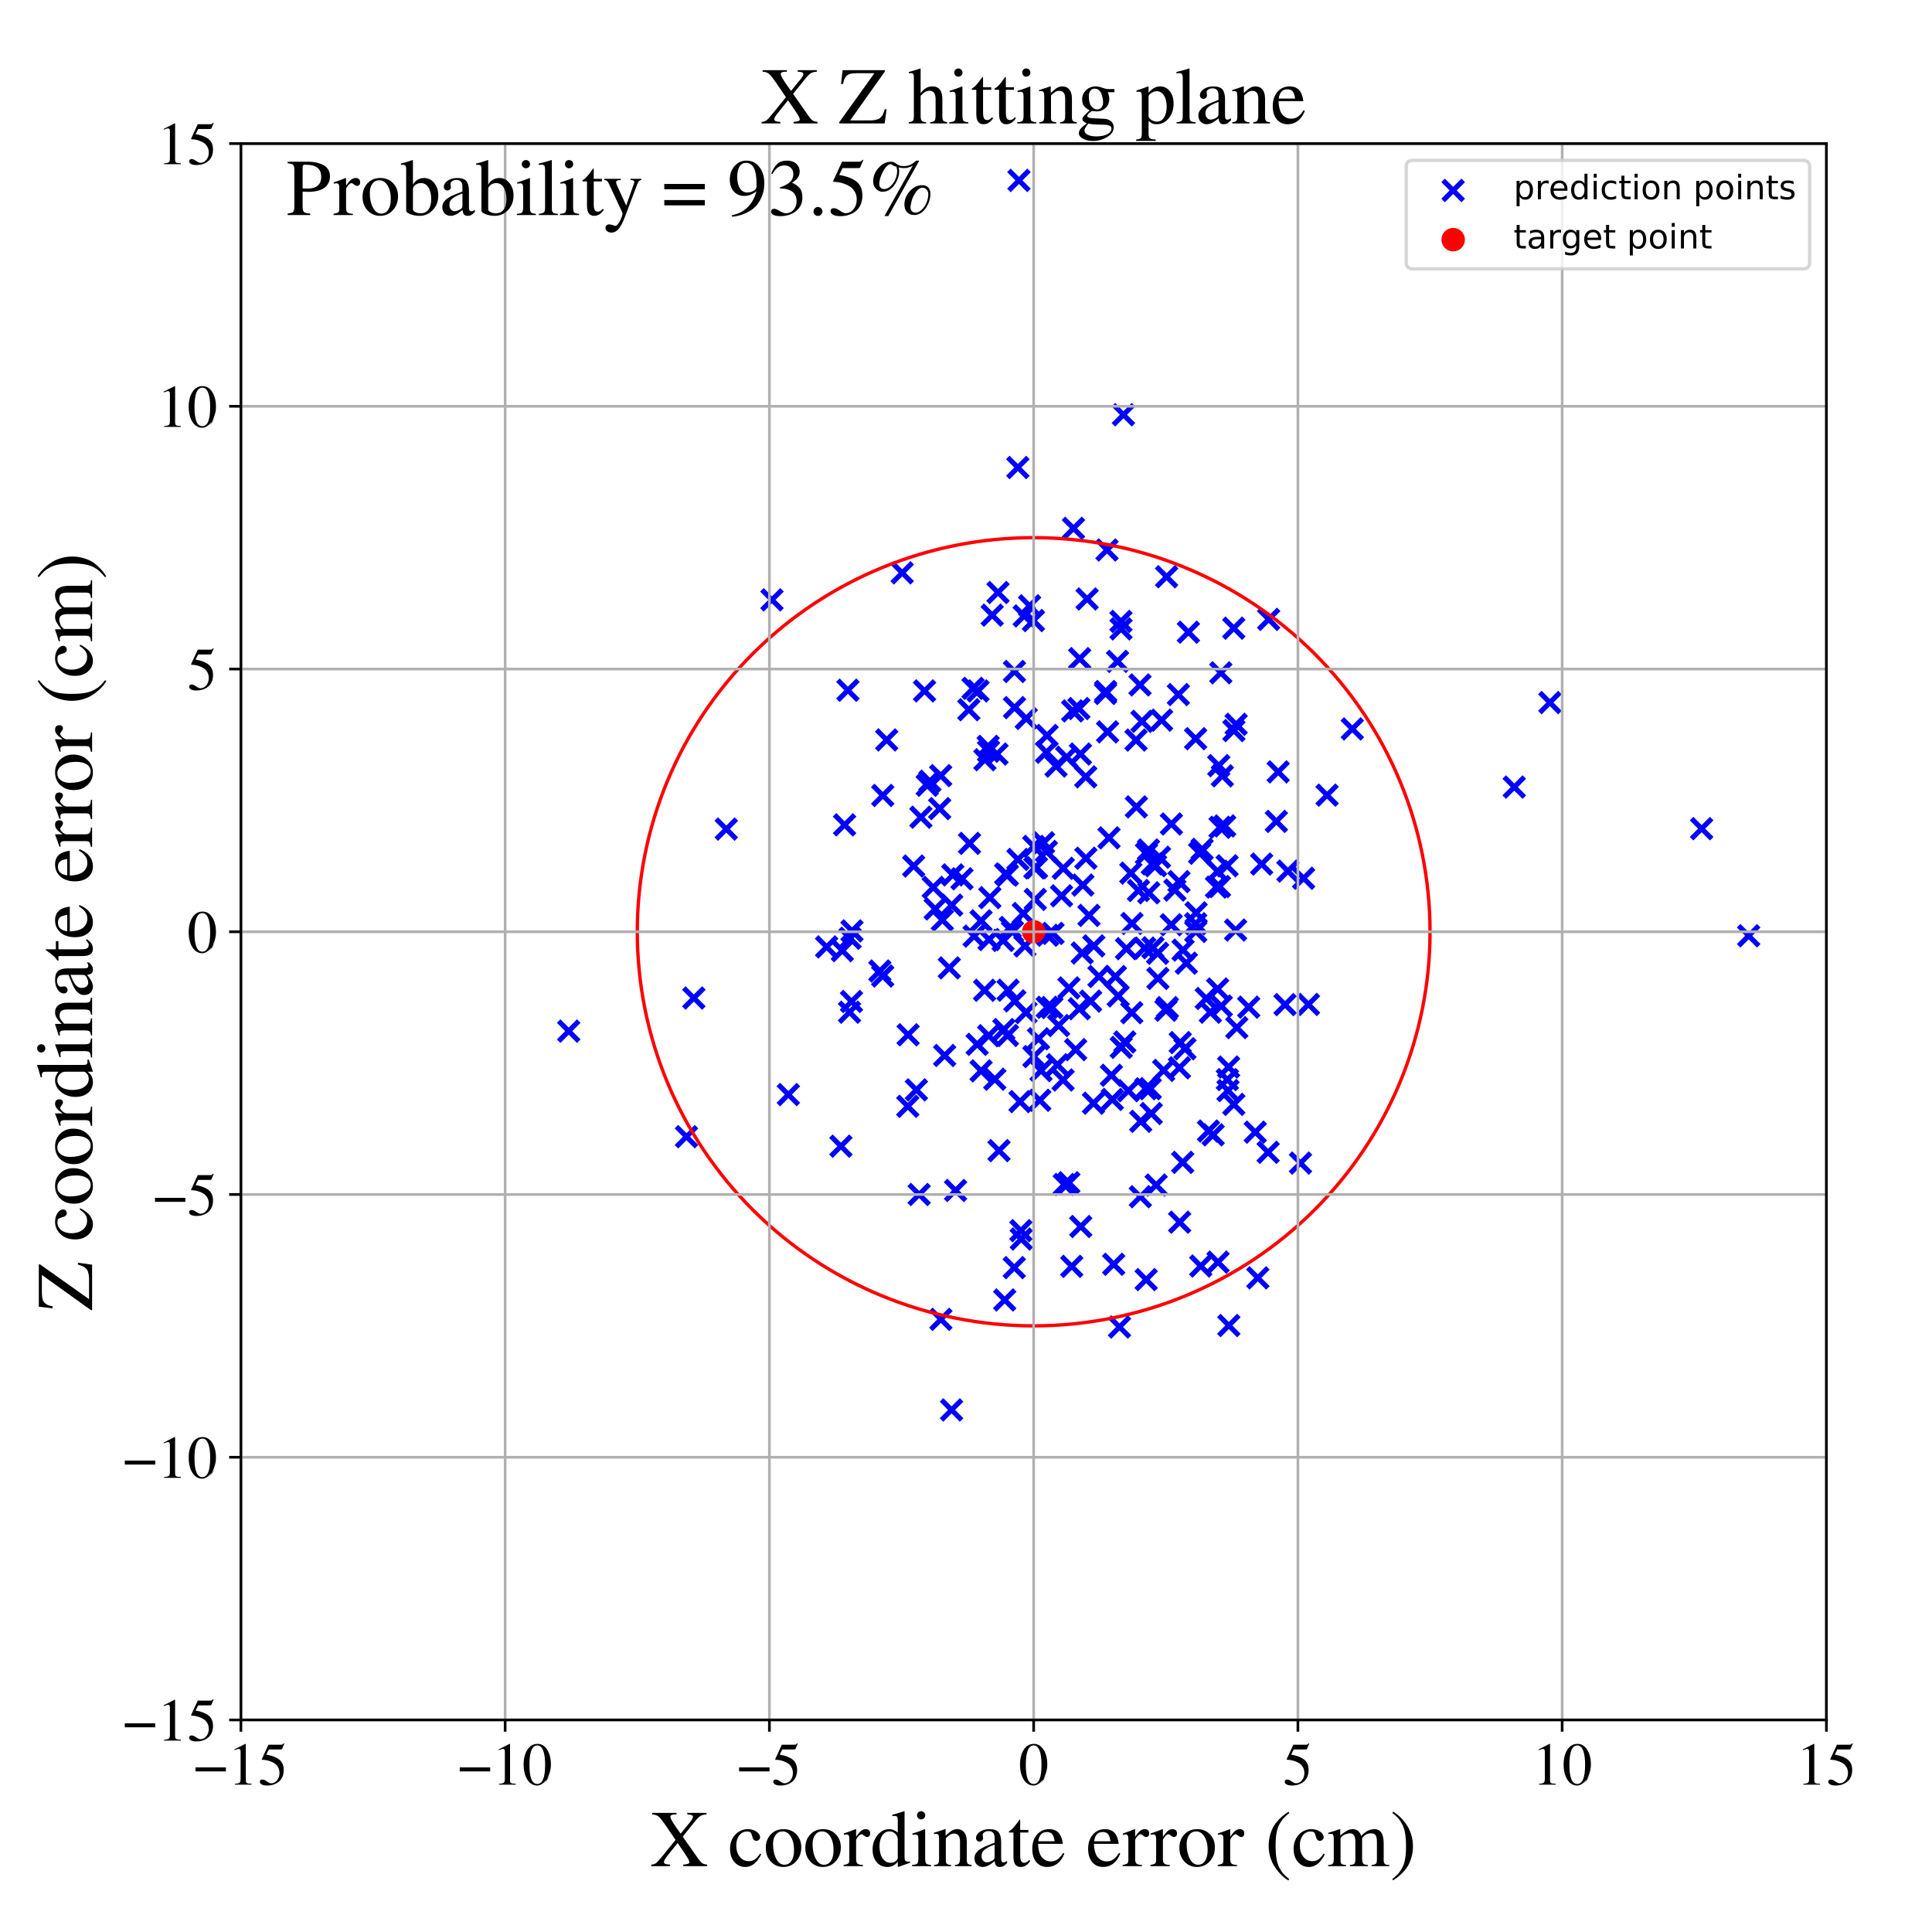 <?xml version="1.0" encoding="utf-8" standalone="no"?>
<!DOCTYPE svg PUBLIC "-//W3C//DTD SVG 1.1//EN"
  "http://www.w3.org/Graphics/SVG/1.1/DTD/svg11.dtd">
<!-- Created with matplotlib (https://matplotlib.org/) -->
<svg height="576pt" version="1.1" viewBox="0 0 576 576" width="576pt" xmlns="http://www.w3.org/2000/svg" xmlns:xlink="http://www.w3.org/1999/xlink">
 <defs>
  <style type="text/css">
*{stroke-linecap:butt;stroke-linejoin:round;}
  </style>
 </defs>
 <g id="figure_1">
  <g id="patch_1">
   <path d="M 0 576 
L 576 576 
L 576 0 
L 0 0 
z
" style="fill:#ffffff;"/>
  </g>
  <g id="axes_1">
   <g id="patch_2">
    <path d="M 71.822 512.784 
L 544.52 512.784 
L 544.52 42.802 
L 71.822 42.802 
z
" style="fill:#ffffff;"/>
   </g>
   <g id="PathCollection_1">
    <defs>
     <path d="M -3 3 
L 3 -3 
M -3 -3 
L 3 3 
" id="m6c2267defd" style="stroke:#0000ff;stroke-width:1.5;"/>
    </defs>
    <g clip-path="url(#p81e4b8b7a7)">
     <use style="fill:#0000ff;stroke:#0000ff;stroke-width:1.5;" x="302.464" xlink:href="#m6c2267defd" y="210.963"/>
     <use style="fill:#0000ff;stroke:#0000ff;stroke-width:1.5;" x="334.217" xlink:href="#m6c2267defd" y="187.501"/>
     <use style="fill:#0000ff;stroke:#0000ff;stroke-width:1.5;" x="305.088" xlink:href="#m6c2267defd" y="272.348"/>
     <use style="fill:#0000ff;stroke:#0000ff;stroke-width:1.5;" x="381.075" xlink:href="#m6c2267defd" y="230.131"/>
     <use style="fill:#0000ff;stroke:#0000ff;stroke-width:1.5;" x="300.541" xlink:href="#m6c2267defd" y="295.21"/>
     <use style="fill:#0000ff;stroke:#0000ff;stroke-width:1.5;" x="322.843" xlink:href="#m6c2267defd" y="263.875"/>
     <use style="fill:#0000ff;stroke:#0000ff;stroke-width:1.5;" x="352.71" xlink:href="#m6c2267defd" y="283.266"/>
     <use style="fill:#0000ff;stroke:#0000ff;stroke-width:1.5;" x="252.797" xlink:href="#m6c2267defd" y="205.79"/>
     <use style="fill:#0000ff;stroke:#0000ff;stroke-width:1.5;" x="331.63" xlink:href="#m6c2267defd" y="327.779"/>
     <use style="fill:#0000ff;stroke:#0000ff;stroke-width:1.5;" x="304.469" xlink:href="#m6c2267defd" y="369.402"/>
     <use style="fill:#0000ff;stroke:#0000ff;stroke-width:1.5;" x="339.423" xlink:href="#m6c2267defd" y="265.5"/>
     <use style="fill:#0000ff;stroke:#0000ff;stroke-width:1.5;" x="263.164" xlink:href="#m6c2267defd" y="290.991"/>
     <use style="fill:#0000ff;stroke:#0000ff;stroke-width:1.5;" x="312.215" xlink:href="#m6c2267defd" y="300.313"/>
     <use style="fill:#0000ff;stroke:#0000ff;stroke-width:1.5;" x="334.942" xlink:href="#m6c2267defd" y="123.649"/>
     <use style="fill:#0000ff;stroke:#0000ff;stroke-width:1.5;" x="368.376" xlink:href="#m6c2267defd" y="277.283"/>
     <use style="fill:#0000ff;stroke:#0000ff;stroke-width:1.5;" x="322.652" xlink:href="#m6c2267defd" y="284.121"/>
     <use style="fill:#0000ff;stroke:#0000ff;stroke-width:1.5;" x="349.234" xlink:href="#m6c2267defd" y="245.654"/>
     <use style="fill:#0000ff;stroke:#0000ff;stroke-width:1.5;" x="283.729" xlink:href="#m6c2267defd" y="269.847"/>
     <use style="fill:#0000ff;stroke:#0000ff;stroke-width:1.5;" x="300.36" xlink:href="#m6c2267defd" y="308.706"/>
     <use style="fill:#0000ff;stroke:#0000ff;stroke-width:1.5;" x="356.461" xlink:href="#m6c2267defd" y="220.236"/>
     <use style="fill:#0000ff;stroke:#0000ff;stroke-width:1.5;" x="316.937" xlink:href="#m6c2267defd" y="321.981"/>
     <use style="fill:#0000ff;stroke:#0000ff;stroke-width:1.5;" x="320.687" xlink:href="#m6c2267defd" y="312.93"/>
     <use style="fill:#0000ff;stroke:#0000ff;stroke-width:1.5;" x="296.58" xlink:href="#m6c2267defd" y="321.755"/>
     <use style="fill:#0000ff;stroke:#0000ff;stroke-width:1.5;" x="357.989" xlink:href="#m6c2267defd" y="377.45"/>
     <use style="fill:#0000ff;stroke:#0000ff;stroke-width:1.5;" x="335.348" xlink:href="#m6c2267defd" y="310.65"/>
     <use style="fill:#0000ff;stroke:#0000ff;stroke-width:1.5;" x="330.037" xlink:href="#m6c2267defd" y="163.974"/>
     <use style="fill:#0000ff;stroke:#0000ff;stroke-width:1.5;" x="280.51" xlink:href="#m6c2267defd" y="393.348"/>
     <use style="fill:#0000ff;stroke:#0000ff;stroke-width:1.5;" x="337.135" xlink:href="#m6c2267defd" y="260.298"/>
     <use style="fill:#0000ff;stroke:#0000ff;stroke-width:1.5;" x="341.716" xlink:href="#m6c2267defd" y="381.5"/>
     <use style="fill:#0000ff;stroke:#0000ff;stroke-width:1.5;" x="274.035" xlink:href="#m6c2267defd" y="356.122"/>
     <use style="fill:#0000ff;stroke:#0000ff;stroke-width:1.5;" x="340.46" xlink:href="#m6c2267defd" y="215.059"/>
     <use style="fill:#0000ff;stroke:#0000ff;stroke-width:1.5;" x="390.098" xlink:href="#m6c2267defd" y="299.458"/>
     <use style="fill:#0000ff;stroke:#0000ff;stroke-width:1.5;" x="288.843" xlink:href="#m6c2267defd" y="211.595"/>
     <use style="fill:#0000ff;stroke:#0000ff;stroke-width:1.5;" x="308.105" xlink:href="#m6c2267defd" y="185.02"/>
     <use style="fill:#0000ff;stroke:#0000ff;stroke-width:1.5;" x="322.116" xlink:href="#m6c2267defd" y="224.805"/>
     <use style="fill:#0000ff;stroke:#0000ff;stroke-width:1.5;" x="311.958" xlink:href="#m6c2267defd" y="253.843"/>
     <use style="fill:#0000ff;stroke:#0000ff;stroke-width:1.5;" x="320.045" xlink:href="#m6c2267defd" y="157.52"/>
     <use style="fill:#0000ff;stroke:#0000ff;stroke-width:1.5;" x="311.98" xlink:href="#m6c2267defd" y="224.271"/>
     <use style="fill:#0000ff;stroke:#0000ff;stroke-width:1.5;" x="356.499" xlink:href="#m6c2267defd" y="277.693"/>
     <use style="fill:#0000ff;stroke:#0000ff;stroke-width:1.5;" x="270.644" xlink:href="#m6c2267defd" y="329.832"/>
     <use style="fill:#0000ff;stroke:#0000ff;stroke-width:1.5;" x="303.786" xlink:href="#m6c2267defd" y="53.786"/>
     <use style="fill:#0000ff;stroke:#0000ff;stroke-width:1.5;" x="292.476" xlink:href="#m6c2267defd" y="274.534"/>
     <use style="fill:#0000ff;stroke:#0000ff;stroke-width:1.5;" x="325.998" xlink:href="#m6c2267defd" y="328.903"/>
     <use style="fill:#0000ff;stroke:#0000ff;stroke-width:1.5;" x="294.602" xlink:href="#m6c2267defd" y="222.519"/>
     <use style="fill:#0000ff;stroke:#0000ff;stroke-width:1.5;" x="312.162" xlink:href="#m6c2267defd" y="219.273"/>
     <use style="fill:#0000ff;stroke:#0000ff;stroke-width:1.5;" x="313.938" xlink:href="#m6c2267defd" y="278.275"/>
     <use style="fill:#0000ff;stroke:#0000ff;stroke-width:1.5;" x="278.24" xlink:href="#m6c2267defd" y="264.567"/>
     <use style="fill:#0000ff;stroke:#0000ff;stroke-width:1.5;" x="302.392" xlink:href="#m6c2267defd" y="377.926"/>
     <use style="fill:#0000ff;stroke:#0000ff;stroke-width:1.5;" x="284.063" xlink:href="#m6c2267defd" y="260.842"/>
     <use style="fill:#0000ff;stroke:#0000ff;stroke-width:1.5;" x="375.005" xlink:href="#m6c2267defd" y="380.976"/>
     <use style="fill:#0000ff;stroke:#0000ff;stroke-width:1.5;" x="317.294" xlink:href="#m6c2267defd" y="353.145"/>
     <use style="fill:#0000ff;stroke:#0000ff;stroke-width:1.5;" x="301.203" xlink:href="#m6c2267defd" y="276.502"/>
     <use style="fill:#0000ff;stroke:#0000ff;stroke-width:1.5;" x="365.925" xlink:href="#m6c2267defd" y="321.875"/>
     <use style="fill:#0000ff;stroke:#0000ff;stroke-width:1.5;" x="308.666" xlink:href="#m6c2267defd" y="268.154"/>
     <use style="fill:#0000ff;stroke:#0000ff;stroke-width:1.5;" x="295.815" xlink:href="#m6c2267defd" y="183.397"/>
     <use style="fill:#0000ff;stroke:#0000ff;stroke-width:1.5;" x="295.108" xlink:href="#m6c2267defd" y="267.618"/>
     <use style="fill:#0000ff;stroke:#0000ff;stroke-width:1.5;" x="349.197" xlink:href="#m6c2267defd" y="275.697"/>
     <use style="fill:#0000ff;stroke:#0000ff;stroke-width:1.5;" x="326.102" xlink:href="#m6c2267defd" y="281.995"/>
     <use style="fill:#0000ff;stroke:#0000ff;stroke-width:1.5;" x="363.136" xlink:href="#m6c2267defd" y="376.287"/>
     <use style="fill:#0000ff;stroke:#0000ff;stroke-width:1.5;" x="358.393" xlink:href="#m6c2267defd" y="253.218"/>
     <use style="fill:#0000ff;stroke:#0000ff;stroke-width:1.5;" x="303.46" xlink:href="#m6c2267defd" y="139.385"/>
     <use style="fill:#0000ff;stroke:#0000ff;stroke-width:1.5;" x="374.24" xlink:href="#m6c2267defd" y="337.532"/>
     <use style="fill:#0000ff;stroke:#0000ff;stroke-width:1.5;" x="351.319" xlink:href="#m6c2267defd" y="207.078"/>
     <use style="fill:#0000ff;stroke:#0000ff;stroke-width:1.5;" x="319.795" xlink:href="#m6c2267defd" y="211.944"/>
     <use style="fill:#0000ff;stroke:#0000ff;stroke-width:1.5;" x="299.291" xlink:href="#m6c2267defd" y="306.942"/>
     <use style="fill:#0000ff;stroke:#0000ff;stroke-width:1.5;" x="297.84" xlink:href="#m6c2267defd" y="343.042"/>
     <use style="fill:#0000ff;stroke:#0000ff;stroke-width:1.5;" x="273.209" xlink:href="#m6c2267defd" y="324.927"/>
     <use style="fill:#0000ff;stroke:#0000ff;stroke-width:1.5;" x="323.743" xlink:href="#m6c2267defd" y="255.864"/>
     <use style="fill:#0000ff;stroke:#0000ff;stroke-width:1.5;" x="283.022" xlink:href="#m6c2267defd" y="288.565"/>
     <use style="fill:#0000ff;stroke:#0000ff;stroke-width:1.5;" x="276.434" xlink:href="#m6c2267defd" y="234.124"/>
     <use style="fill:#0000ff;stroke:#0000ff;stroke-width:1.5;" x="333.174" xlink:href="#m6c2267defd" y="197.176"/>
     <use style="fill:#0000ff;stroke:#0000ff;stroke-width:1.5;" x="363.012" xlink:href="#m6c2267defd" y="259.771"/>
     <use style="fill:#0000ff;stroke:#0000ff;stroke-width:1.5;" x="300.337" xlink:href="#m6c2267defd" y="260.9"/>
     <use style="fill:#0000ff;stroke:#0000ff;stroke-width:1.5;" x="342.932" xlink:href="#m6c2267defd" y="324.568"/>
     <use style="fill:#0000ff;stroke:#0000ff;stroke-width:1.5;" x="322.21" xlink:href="#m6c2267defd" y="365.675"/>
     <use style="fill:#0000ff;stroke:#0000ff;stroke-width:1.5;" x="360.29" xlink:href="#m6c2267defd" y="337.199"/>
     <use style="fill:#0000ff;stroke:#0000ff;stroke-width:1.5;" x="367.829" xlink:href="#m6c2267defd" y="187.286"/>
     <use style="fill:#0000ff;stroke:#0000ff;stroke-width:1.5;" x="366.36" xlink:href="#m6c2267defd" y="395.185"/>
     <use style="fill:#0000ff;stroke:#0000ff;stroke-width:1.5;" x="263.185" xlink:href="#m6c2267defd" y="237.151"/>
     <use style="fill:#0000ff;stroke:#0000ff;stroke-width:1.5;" x="395.651" xlink:href="#m6c2267defd" y="237.057"/>
     <use style="fill:#0000ff;stroke:#0000ff;stroke-width:1.5;" x="351.503" xlink:href="#m6c2267defd" y="262.842"/>
     <use style="fill:#0000ff;stroke:#0000ff;stroke-width:1.5;" x="321.89" xlink:href="#m6c2267defd" y="196.366"/>
     <use style="fill:#0000ff;stroke:#0000ff;stroke-width:1.5;" x="308.232" xlink:href="#m6c2267defd" y="315.003"/>
     <use style="fill:#0000ff;stroke:#0000ff;stroke-width:1.5;" x="357.658" xlink:href="#m6c2267defd" y="254.391"/>
     <use style="fill:#0000ff;stroke:#0000ff;stroke-width:1.5;" x="342.405" xlink:href="#m6c2267defd" y="253.395"/>
     <use style="fill:#0000ff;stroke:#0000ff;stroke-width:1.5;" x="347.809" xlink:href="#m6c2267defd" y="171.952"/>
     <use style="fill:#0000ff;stroke:#0000ff;stroke-width:1.5;" x="363.975" xlink:href="#m6c2267defd" y="200.587"/>
     <use style="fill:#0000ff;stroke:#0000ff;stroke-width:1.5;" x="280.449" xlink:href="#m6c2267defd" y="231.241"/>
     <use style="fill:#0000ff;stroke:#0000ff;stroke-width:1.5;" x="299.051" xlink:href="#m6c2267defd" y="280.373"/>
     <use style="fill:#0000ff;stroke:#0000ff;stroke-width:1.5;" x="366.293" xlink:href="#m6c2267defd" y="318.122"/>
     <use style="fill:#0000ff;stroke:#0000ff;stroke-width:1.5;" x="286.798" xlink:href="#m6c2267defd" y="261.995"/>
     <use style="fill:#0000ff;stroke:#0000ff;stroke-width:1.5;" x="311.115" xlink:href="#m6c2267defd" y="251.25"/>
     <use style="fill:#0000ff;stroke:#0000ff;stroke-width:1.5;" x="451.455" xlink:href="#m6c2267defd" y="234.656"/>
     <use style="fill:#0000ff;stroke:#0000ff;stroke-width:1.5;" x="350.272" xlink:href="#m6c2267defd" y="265.358"/>
     <use style="fill:#0000ff;stroke:#0000ff;stroke-width:1.5;" x="268.973" xlink:href="#m6c2267defd" y="170.785"/>
     <use style="fill:#0000ff;stroke:#0000ff;stroke-width:1.5;" x="346.928" xlink:href="#m6c2267defd" y="319.125"/>
     <use style="fill:#0000ff;stroke:#0000ff;stroke-width:1.5;" x="341.268" xlink:href="#m6c2267defd" y="282.662"/>
     <use style="fill:#0000ff;stroke:#0000ff;stroke-width:1.5;" x="324.11" xlink:href="#m6c2267defd" y="178.575"/>
     <use style="fill:#0000ff;stroke:#0000ff;stroke-width:1.5;" x="363.358" xlink:href="#m6c2267defd" y="228.255"/>
     <use style="fill:#0000ff;stroke:#0000ff;stroke-width:1.5;" x="294.767" xlink:href="#m6c2267defd" y="308.775"/>
     <use style="fill:#0000ff;stroke:#0000ff;stroke-width:1.5;" x="315.255" xlink:href="#m6c2267defd" y="317.427"/>
     <use style="fill:#0000ff;stroke:#0000ff;stroke-width:1.5;" x="366.111" xlink:href="#m6c2267defd" y="325.138"/>
     <use style="fill:#0000ff;stroke:#0000ff;stroke-width:1.5;" x="304.099" xlink:href="#m6c2267defd" y="328.427"/>
     <use style="fill:#0000ff;stroke:#0000ff;stroke-width:1.5;" x="348.033" xlink:href="#m6c2267defd" y="300.412"/>
     <use style="fill:#0000ff;stroke:#0000ff;stroke-width:1.5;" x="321.654" xlink:href="#m6c2267defd" y="211.242"/>
     <use style="fill:#0000ff;stroke:#0000ff;stroke-width:1.5;" x="363.571" xlink:href="#m6c2267defd" y="264.314"/>
     <use style="fill:#0000ff;stroke:#0000ff;stroke-width:1.5;" x="345.124" xlink:href="#m6c2267defd" y="284.207"/>
     <use style="fill:#0000ff;stroke:#0000ff;stroke-width:1.5;" x="363.025" xlink:href="#m6c2267defd" y="294.852"/>
     <use style="fill:#0000ff;stroke:#0000ff;stroke-width:1.5;" x="216.534" xlink:href="#m6c2267defd" y="247.18"/>
     <use style="fill:#0000ff;stroke:#0000ff;stroke-width:1.5;" x="364.105" xlink:href="#m6c2267defd" y="299.946"/>
     <use style="fill:#0000ff;stroke:#0000ff;stroke-width:1.5;" x="364.428" xlink:href="#m6c2267defd" y="231.307"/>
     <use style="fill:#0000ff;stroke:#0000ff;stroke-width:1.5;" x="272.397" xlink:href="#m6c2267defd" y="258.191"/>
     <use style="fill:#0000ff;stroke:#0000ff;stroke-width:1.5;" x="334.2" xlink:href="#m6c2267defd" y="185.258"/>
     <use style="fill:#0000ff;stroke:#0000ff;stroke-width:1.5;" x="521.349" xlink:href="#m6c2267defd" y="278.984"/>
     <use style="fill:#0000ff;stroke:#0000ff;stroke-width:1.5;" x="330.634" xlink:href="#m6c2267defd" y="249.797"/>
     <use style="fill:#0000ff;stroke:#0000ff;stroke-width:1.5;" x="293.536" xlink:href="#m6c2267defd" y="295.24"/>
     <use style="fill:#0000ff;stroke:#0000ff;stroke-width:1.5;" x="356.474" xlink:href="#m6c2267defd" y="275.395"/>
     <use style="fill:#0000ff;stroke:#0000ff;stroke-width:1.5;" x="291.585" xlink:href="#m6c2267defd" y="205.995"/>
     <use style="fill:#0000ff;stroke:#0000ff;stroke-width:1.5;" x="253.269" xlink:href="#m6c2267defd" y="301.776"/>
     <use style="fill:#0000ff;stroke:#0000ff;stroke-width:1.5;" x="293.636" xlink:href="#m6c2267defd" y="226.503"/>
     <use style="fill:#0000ff;stroke:#0000ff;stroke-width:1.5;" x="206.863" xlink:href="#m6c2267defd" y="297.549"/>
     <use style="fill:#0000ff;stroke:#0000ff;stroke-width:1.5;" x="290.418" xlink:href="#m6c2267defd" y="279.096"/>
     <use style="fill:#0000ff;stroke:#0000ff;stroke-width:1.5;" x="368.74" xlink:href="#m6c2267defd" y="306.369"/>
     <use style="fill:#0000ff;stroke:#0000ff;stroke-width:1.5;" x="278.813" xlink:href="#m6c2267defd" y="270.987"/>
     <use style="fill:#0000ff;stroke:#0000ff;stroke-width:1.5;" x="280.147" xlink:href="#m6c2267defd" y="241.075"/>
     <use style="fill:#0000ff;stroke:#0000ff;stroke-width:1.5;" x="308.523" xlink:href="#m6c2267defd" y="258.754"/>
     <use style="fill:#0000ff;stroke:#0000ff;stroke-width:1.5;" x="368.539" xlink:href="#m6c2267defd" y="215.946"/>
     <use style="fill:#0000ff;stroke:#0000ff;stroke-width:1.5;" x="344.529" xlink:href="#m6c2267defd" y="258.084"/>
     <use style="fill:#0000ff;stroke:#0000ff;stroke-width:1.5;" x="253.426" xlink:href="#m6c2267defd" y="279.732"/>
     <use style="fill:#0000ff;stroke:#0000ff;stroke-width:1.5;" x="333.371" xlink:href="#m6c2267defd" y="296.914"/>
     <use style="fill:#0000ff;stroke:#0000ff;stroke-width:1.5;" x="274.548" xlink:href="#m6c2267defd" y="243.641"/>
     <use style="fill:#0000ff;stroke:#0000ff;stroke-width:1.5;" x="299.813" xlink:href="#m6c2267defd" y="260.552"/>
     <use style="fill:#0000ff;stroke:#0000ff;stroke-width:1.5;" x="309.017" xlink:href="#m6c2267defd" y="258.667"/>
     <use style="fill:#0000ff;stroke:#0000ff;stroke-width:1.5;" x="345.686" xlink:href="#m6c2267defd" y="255.579"/>
     <use style="fill:#0000ff;stroke:#0000ff;stroke-width:1.5;" x="319.526" xlink:href="#m6c2267defd" y="377.549"/>
     <use style="fill:#0000ff;stroke:#0000ff;stroke-width:1.5;" x="310.368" xlink:href="#m6c2267defd" y="319.195"/>
     <use style="fill:#0000ff;stroke:#0000ff;stroke-width:1.5;" x="321.775" xlink:href="#m6c2267defd" y="300.733"/>
     <use style="fill:#0000ff;stroke:#0000ff;stroke-width:1.5;" x="351.697" xlink:href="#m6c2267defd" y="364.38"/>
     <use style="fill:#0000ff;stroke:#0000ff;stroke-width:1.5;" x="383.97" xlink:href="#m6c2267defd" y="259.703"/>
     <use style="fill:#0000ff;stroke:#0000ff;stroke-width:1.5;" x="383.117" xlink:href="#m6c2267defd" y="299.51"/>
     <use style="fill:#0000ff;stroke:#0000ff;stroke-width:1.5;" x="294.71" xlink:href="#m6c2267defd" y="223.979"/>
     <use style="fill:#0000ff;stroke:#0000ff;stroke-width:1.5;" x="339.875" xlink:href="#m6c2267defd" y="204.201"/>
     <use style="fill:#0000ff;stroke:#0000ff;stroke-width:1.5;" x="345.222" xlink:href="#m6c2267defd" y="291.703"/>
     <use style="fill:#0000ff;stroke:#0000ff;stroke-width:1.5;" x="332.537" xlink:href="#m6c2267defd" y="291.139"/>
     <use style="fill:#0000ff;stroke:#0000ff;stroke-width:1.5;" x="351.875" xlink:href="#m6c2267defd" y="310.833"/>
     <use style="fill:#0000ff;stroke:#0000ff;stroke-width:1.5;" x="316.486" xlink:href="#m6c2267defd" y="267.074"/>
     <use style="fill:#0000ff;stroke:#0000ff;stroke-width:1.5;" x="254.009" xlink:href="#m6c2267defd" y="277.534"/>
     <use style="fill:#0000ff;stroke:#0000ff;stroke-width:1.5;" x="329.633" xlink:href="#m6c2267defd" y="206.169"/>
     <use style="fill:#0000ff;stroke:#0000ff;stroke-width:1.5;" x="324.66" xlink:href="#m6c2267defd" y="272.913"/>
     <use style="fill:#0000ff;stroke:#0000ff;stroke-width:1.5;" x="169.558" xlink:href="#m6c2267defd" y="307.415"/>
     <use style="fill:#0000ff;stroke:#0000ff;stroke-width:1.5;" x="343.549" xlink:href="#m6c2267defd" y="257.564"/>
     <use style="fill:#0000ff;stroke:#0000ff;stroke-width:1.5;" x="315.605" xlink:href="#m6c2267defd" y="305.749"/>
     <use style="fill:#0000ff;stroke:#0000ff;stroke-width:1.5;" x="372.284" xlink:href="#m6c2267defd" y="300.268"/>
     <use style="fill:#0000ff;stroke:#0000ff;stroke-width:1.5;" x="359.626" xlink:href="#m6c2267defd" y="297.682"/>
     <use style="fill:#0000ff;stroke:#0000ff;stroke-width:1.5;" x="380.532" xlink:href="#m6c2267defd" y="244.886"/>
     <use style="fill:#0000ff;stroke:#0000ff;stroke-width:1.5;" x="299.539" xlink:href="#m6c2267defd" y="387.571"/>
     <use style="fill:#0000ff;stroke:#0000ff;stroke-width:1.5;" x="230.154" xlink:href="#m6c2267defd" y="178.837"/>
     <use style="fill:#0000ff;stroke:#0000ff;stroke-width:1.5;" x="304.364" xlink:href="#m6c2267defd" y="366.908"/>
     <use style="fill:#0000ff;stroke:#0000ff;stroke-width:1.5;" x="251.801" xlink:href="#m6c2267defd" y="245.919"/>
     <use style="fill:#0000ff;stroke:#0000ff;stroke-width:1.5;" x="356.612" xlink:href="#m6c2267defd" y="272.153"/>
     <use style="fill:#0000ff;stroke:#0000ff;stroke-width:1.5;" x="361.688" xlink:href="#m6c2267defd" y="338.337"/>
     <use style="fill:#0000ff;stroke:#0000ff;stroke-width:1.5;" x="317" xlink:href="#m6c2267defd" y="258.875"/>
     <use style="fill:#0000ff;stroke:#0000ff;stroke-width:1.5;" x="318.662" xlink:href="#m6c2267defd" y="352.62"/>
     <use style="fill:#0000ff;stroke:#0000ff;stroke-width:1.5;" x="388.651" xlink:href="#m6c2267defd" y="261.844"/>
     <use style="fill:#0000ff;stroke:#0000ff;stroke-width:1.5;" x="365.845" xlink:href="#m6c2267defd" y="258.121"/>
     <use style="fill:#0000ff;stroke:#0000ff;stroke-width:1.5;" x="309.616" xlink:href="#m6c2267defd" y="309.692"/>
     <use style="fill:#0000ff;stroke:#0000ff;stroke-width:1.5;" x="329.601" xlink:href="#m6c2267defd" y="206.743"/>
     <use style="fill:#0000ff;stroke:#0000ff;stroke-width:1.5;" x="303.488" xlink:href="#m6c2267defd" y="256.229"/>
     <use style="fill:#0000ff;stroke:#0000ff;stroke-width:1.5;" x="351.632" xlink:href="#m6c2267defd" y="318.348"/>
     <use style="fill:#0000ff;stroke:#0000ff;stroke-width:1.5;" x="302.445" xlink:href="#m6c2267defd" y="200.193"/>
     <use style="fill:#0000ff;stroke:#0000ff;stroke-width:1.5;" x="305.355" xlink:href="#m6c2267defd" y="183.626"/>
     <use style="fill:#0000ff;stroke:#0000ff;stroke-width:1.5;" x="290.09" xlink:href="#m6c2267defd" y="205.22"/>
     <use style="fill:#0000ff;stroke:#0000ff;stroke-width:1.5;" x="270.737" xlink:href="#m6c2267defd" y="308.508"/>
     <use style="fill:#0000ff;stroke:#0000ff;stroke-width:1.5;" x="302.555" xlink:href="#m6c2267defd" y="298.396"/>
     <use style="fill:#0000ff;stroke:#0000ff;stroke-width:1.5;" x="353.267" xlink:href="#m6c2267defd" y="312.667"/>
     <use style="fill:#0000ff;stroke:#0000ff;stroke-width:1.5;" x="332.034" xlink:href="#m6c2267defd" y="376.932"/>
     <use style="fill:#0000ff;stroke:#0000ff;stroke-width:1.5;" x="275.639" xlink:href="#m6c2267defd" y="205.982"/>
     <use style="fill:#0000ff;stroke:#0000ff;stroke-width:1.5;" x="327.64" xlink:href="#m6c2267defd" y="291.121"/>
     <use style="fill:#0000ff;stroke:#0000ff;stroke-width:1.5;" x="325.154" xlink:href="#m6c2267defd" y="298.467"/>
     <use style="fill:#0000ff;stroke:#0000ff;stroke-width:1.5;" x="378.237" xlink:href="#m6c2267defd" y="184.655"/>
     <use style="fill:#0000ff;stroke:#0000ff;stroke-width:1.5;" x="363.742" xlink:href="#m6c2267defd" y="246.649"/>
     <use style="fill:#0000ff;stroke:#0000ff;stroke-width:1.5;" x="339.976" xlink:href="#m6c2267defd" y="356.786"/>
     <use style="fill:#0000ff;stroke:#0000ff;stroke-width:1.5;" x="346.309" xlink:href="#m6c2267defd" y="214.709"/>
     <use style="fill:#0000ff;stroke:#0000ff;stroke-width:1.5;" x="462.076" xlink:href="#m6c2267defd" y="209.465"/>
     <use style="fill:#0000ff;stroke:#0000ff;stroke-width:1.5;" x="280.947" xlink:href="#m6c2267defd" y="274.29"/>
     <use style="fill:#0000ff;stroke:#0000ff;stroke-width:1.5;" x="251.132" xlink:href="#m6c2267defd" y="283.424"/>
     <use style="fill:#0000ff;stroke:#0000ff;stroke-width:1.5;" x="323.702" xlink:href="#m6c2267defd" y="231.603"/>
     <use style="fill:#0000ff;stroke:#0000ff;stroke-width:1.5;" x="294.883" xlink:href="#m6c2267defd" y="280.109"/>
     <use style="fill:#0000ff;stroke:#0000ff;stroke-width:1.5;" x="291.328" xlink:href="#m6c2267defd" y="311.355"/>
     <use style="fill:#0000ff;stroke:#0000ff;stroke-width:1.5;" x="362.681" xlink:href="#m6c2267defd" y="264.472"/>
     <use style="fill:#0000ff;stroke:#0000ff;stroke-width:1.5;" x="353.691" xlink:href="#m6c2267defd" y="287.159"/>
     <use style="fill:#0000ff;stroke:#0000ff;stroke-width:1.5;" x="507.317" xlink:href="#m6c2267defd" y="247.056"/>
     <use style="fill:#0000ff;stroke:#0000ff;stroke-width:1.5;" x="253.864" xlink:href="#m6c2267defd" y="298.578"/>
     <use style="fill:#0000ff;stroke:#0000ff;stroke-width:1.5;" x="403.172" xlink:href="#m6c2267defd" y="217.324"/>
     <use style="fill:#0000ff;stroke:#0000ff;stroke-width:1.5;" x="314.846" xlink:href="#m6c2267defd" y="228.388"/>
     <use style="fill:#0000ff;stroke:#0000ff;stroke-width:1.5;" x="292.498" xlink:href="#m6c2267defd" y="319.271"/>
     <use style="fill:#0000ff;stroke:#0000ff;stroke-width:1.5;" x="337.478" xlink:href="#m6c2267defd" y="275.327"/>
     <use style="fill:#0000ff;stroke:#0000ff;stroke-width:1.5;" x="338.688" xlink:href="#m6c2267defd" y="220.642"/>
     <use style="fill:#0000ff;stroke:#0000ff;stroke-width:1.5;" x="331.347" xlink:href="#m6c2267defd" y="320.581"/>
     <use style="fill:#0000ff;stroke:#0000ff;stroke-width:1.5;" x="338.792" xlink:href="#m6c2267defd" y="240.561"/>
     <use style="fill:#0000ff;stroke:#0000ff;stroke-width:1.5;" x="297.238" xlink:href="#m6c2267defd" y="224.805"/>
     <use style="fill:#0000ff;stroke:#0000ff;stroke-width:1.5;" x="337.421" xlink:href="#m6c2267defd" y="301.917"/>
     <use style="fill:#0000ff;stroke:#0000ff;stroke-width:1.5;" x="305.565" xlink:href="#m6c2267defd" y="282.019"/>
     <use style="fill:#0000ff;stroke:#0000ff;stroke-width:1.5;" x="318.687" xlink:href="#m6c2267defd" y="294.535"/>
     <use style="fill:#0000ff;stroke:#0000ff;stroke-width:1.5;" x="344.691" xlink:href="#m6c2267defd" y="353.307"/>
     <use style="fill:#0000ff;stroke:#0000ff;stroke-width:1.5;" x="341.8" xlink:href="#m6c2267defd" y="254.527"/>
     <use style="fill:#0000ff;stroke:#0000ff;stroke-width:1.5;" x="335.845" xlink:href="#m6c2267defd" y="282.838"/>
     <use style="fill:#0000ff;stroke:#0000ff;stroke-width:1.5;" x="330.211" xlink:href="#m6c2267defd" y="218.198"/>
     <use style="fill:#0000ff;stroke:#0000ff;stroke-width:1.5;" x="305.968" xlink:href="#m6c2267defd" y="214.189"/>
     <use style="fill:#0000ff;stroke:#0000ff;stroke-width:1.5;" x="204.662" xlink:href="#m6c2267defd" y="338.891"/>
     <use style="fill:#0000ff;stroke:#0000ff;stroke-width:1.5;" x="378.071" xlink:href="#m6c2267defd" y="343.547"/>
     <use style="fill:#0000ff;stroke:#0000ff;stroke-width:1.5;" x="343.232" xlink:href="#m6c2267defd" y="331.988"/>
     <use style="fill:#0000ff;stroke:#0000ff;stroke-width:1.5;" x="281.635" xlink:href="#m6c2267defd" y="314.681"/>
     <use style="fill:#0000ff;stroke:#0000ff;stroke-width:1.5;" x="313.61" xlink:href="#m6c2267defd" y="300.38"/>
     <use style="fill:#0000ff;stroke:#0000ff;stroke-width:1.5;" x="341.594" xlink:href="#m6c2267defd" y="324.593"/>
     <use style="fill:#0000ff;stroke:#0000ff;stroke-width:1.5;" x="367.871" xlink:href="#m6c2267defd" y="217.814"/>
     <use style="fill:#0000ff;stroke:#0000ff;stroke-width:1.5;" x="342.498" xlink:href="#m6c2267defd" y="266.175"/>
     <use style="fill:#0000ff;stroke:#0000ff;stroke-width:1.5;" x="367.844" xlink:href="#m6c2267defd" y="329.252"/>
     <use style="fill:#0000ff;stroke:#0000ff;stroke-width:1.5;" x="277.226" xlink:href="#m6c2267defd" y="232.909"/>
     <use style="fill:#0000ff;stroke:#0000ff;stroke-width:1.5;" x="297.542" xlink:href="#m6c2267defd" y="176.647"/>
     <use style="fill:#0000ff;stroke:#0000ff;stroke-width:1.5;" x="352.603" xlink:href="#m6c2267defd" y="346.541"/>
     <use style="fill:#0000ff;stroke:#0000ff;stroke-width:1.5;" x="376.143" xlink:href="#m6c2267defd" y="257.609"/>
     <use style="fill:#0000ff;stroke:#0000ff;stroke-width:1.5;" x="334.283" xlink:href="#m6c2267defd" y="312.263"/>
     <use style="fill:#0000ff;stroke:#0000ff;stroke-width:1.5;" x="306.961" xlink:href="#m6c2267defd" y="180.618"/>
     <use style="fill:#0000ff;stroke:#0000ff;stroke-width:1.5;" x="250.709" xlink:href="#m6c2267defd" y="341.721"/>
     <use style="fill:#0000ff;stroke:#0000ff;stroke-width:1.5;" x="235.037" xlink:href="#m6c2267defd" y="326.329"/>
     <use style="fill:#0000ff;stroke:#0000ff;stroke-width:1.5;" x="360.847" xlink:href="#m6c2267defd" y="301.77"/>
     <use style="fill:#0000ff;stroke:#0000ff;stroke-width:1.5;" x="246.448" xlink:href="#m6c2267defd" y="282.314"/>
     <use style="fill:#0000ff;stroke:#0000ff;stroke-width:1.5;" x="289.047" xlink:href="#m6c2267defd" y="251.442"/>
     <use style="fill:#0000ff;stroke:#0000ff;stroke-width:1.5;" x="333.766" xlink:href="#m6c2267defd" y="395.629"/>
     <use style="fill:#0000ff;stroke:#0000ff;stroke-width:1.5;" x="387.719" xlink:href="#m6c2267defd" y="346.757"/>
     <use style="fill:#0000ff;stroke:#0000ff;stroke-width:1.5;" x="336.407" xlink:href="#m6c2267defd" y="325.182"/>
     <use style="fill:#0000ff;stroke:#0000ff;stroke-width:1.5;" x="308.182" xlink:href="#m6c2267defd" y="252.336"/>
     <use style="fill:#0000ff;stroke:#0000ff;stroke-width:1.5;" x="365.131" xlink:href="#m6c2267defd" y="246.239"/>
     <use style="fill:#0000ff;stroke:#0000ff;stroke-width:1.5;" x="312.339" xlink:href="#m6c2267defd" y="278.842"/>
     <use style="fill:#0000ff;stroke:#0000ff;stroke-width:1.5;" x="354.307" xlink:href="#m6c2267defd" y="188.481"/>
     <use style="fill:#0000ff;stroke:#0000ff;stroke-width:1.5;" x="309.996" xlink:href="#m6c2267defd" y="328.029"/>
     <use style="fill:#0000ff;stroke:#0000ff;stroke-width:1.5;" x="284.888" xlink:href="#m6c2267defd" y="354.926"/>
     <use style="fill:#0000ff;stroke:#0000ff;stroke-width:1.5;" x="318.006" xlink:href="#m6c2267defd" y="225.751"/>
     <use style="fill:#0000ff;stroke:#0000ff;stroke-width:1.5;" x="343.727" xlink:href="#m6c2267defd" y="282.552"/>
     <use style="fill:#0000ff;stroke:#0000ff;stroke-width:1.5;" x="301.845" xlink:href="#m6c2267defd" y="277.777"/>
     <use style="fill:#0000ff;stroke:#0000ff;stroke-width:1.5;" x="283.692" xlink:href="#m6c2267defd" y="420.35"/>
     <use style="fill:#0000ff;stroke:#0000ff;stroke-width:1.5;" x="340.096" xlink:href="#m6c2267defd" y="334.303"/>
     <use style="fill:#0000ff;stroke:#0000ff;stroke-width:1.5;" x="347.616" xlink:href="#m6c2267defd" y="301.189"/>
     <use style="fill:#0000ff;stroke:#0000ff;stroke-width:1.5;" x="262.314" xlink:href="#m6c2267defd" y="289.49"/>
     <use style="fill:#0000ff;stroke:#0000ff;stroke-width:1.5;" x="264.36" xlink:href="#m6c2267defd" y="220.602"/>
     <use style="fill:#0000ff;stroke:#0000ff;stroke-width:1.5;" x="305.882" xlink:href="#m6c2267defd" y="301.879"/>
    </g>
   </g>
   <g id="PathCollection_2">
    <defs>
     <path d="M 0 3 
C 0.796 3 1.559 2.684 2.121 2.121 
C 2.684 1.559 3 0.796 3 0 
C 3 -0.796 2.684 -1.559 2.121 -2.121 
C 1.559 -2.684 0.796 -3 0 -3 
C -0.796 -3 -1.559 -2.684 -2.121 -2.121 
C -2.684 -1.559 -3 -0.796 -3 0 
C -3 0.796 -2.684 1.559 -2.121 2.121 
C -1.559 2.684 -0.796 3 0 3 
z
" id="m370c0c91ff" style="stroke:#ff0000;"/>
    </defs>
    <g clip-path="url(#p81e4b8b7a7)">
     <use style="fill:#ff0000;stroke:#ff0000;" x="308.171" xlink:href="#m370c0c91ff" y="277.793"/>
    </g>
   </g>
   <g id="patch_3">
    <path clip-path="url(#p81e4b8b7a7)" d="M 308.171 395.288 
C 339.511 395.288 369.572 382.908 391.733 360.875 
C 413.894 338.841 426.346 308.953 426.346 277.793 
C 426.346 246.633 413.894 216.745 391.733 194.711 
C 369.572 172.677 339.511 160.297 308.171 160.297 
C 276.831 160.297 246.77 172.677 224.609 194.711 
C 202.448 216.745 189.997 246.633 189.997 277.793 
C 189.997 308.953 202.448 338.841 224.609 360.875 
C 246.77 382.908 276.831 395.288 308.171 395.288 
z
" style="fill:none;stroke:#ff0000;stroke-linejoin:miter;"/>
   </g>
   <g id="matplotlib.axis_1">
    <g id="xtick_1">
     <g id="line2d_1">
      <path clip-path="url(#p81e4b8b7a7)" d="M 71.822 512.784 
L 71.822 42.802 
" style="fill:none;stroke:#b0b0b0;stroke-linecap:square;stroke-width:0.8;"/>
     </g>
     <g id="line2d_2">
      <defs>
       <path d="M 0 0 
L 0 3.5 
" id="md91425d798" style="stroke:#000000;stroke-width:0.8;"/>
      </defs>
      <g>
       <use style="stroke:#000000;stroke-width:0.8;" x="71.822" xlink:href="#md91425d798" y="512.784"/>
      </g>
     </g>
     <g id="text_1">
      <!-- −15 -->
      <defs>
       <path d="M 3 22 
L 3 28.594 
L 53.406 28.594 
L 53.406 22 
z
" id="FreeSerif-8722"/>
       <path d="M 18.297 59.297 
Q 16.5 59.297 11.094 57.094 
L 11.094 58.5 
L 29.094 67.594 
L 29.906 67.406 
L 29.906 7.406 
Q 29.906 3.797 31.703 2.688 
Q 33.5 1.594 39.406 1.5 
L 39.406 0 
L 11.797 0 
L 11.797 1.5 
Q 17.406 1.703 19.344 3.141 
Q 21.297 4.594 21.297 9.297 
L 21.297 54.594 
Q 21.297 59.297 18.297 59.297 
z
" id="FreeSerif-49"/>
       <path d="M 35.703 19.406 
Q 35.703 24.703 33.344 28.797 
Q 31 32.906 27.641 35.156 
Q 24.297 37.406 20.141 38.844 
Q 16 40.297 12.953 40.75 
Q 9.906 41.203 7.594 41.203 
Q 6.406 41.203 6.406 42 
Q 6.406 42.297 6.5 42.5 
L 17.406 66.203 
L 38.297 66.203 
Q 39.906 66.203 40.844 66.703 
Q 41.797 67.203 42.906 68.797 
L 43.797 68.094 
L 40 59.203 
Q 39.594 58.297 37.703 58.297 
L 18.094 58.297 
L 13.906 49.797 
Q 28.5 47.203 35.594 41.344 
Q 42.703 35.5 42.703 24.203 
Q 42.703 18.297 40.844 13.688 
Q 39 9.094 36.141 6.297 
Q 33.297 3.5 29.547 1.703 
Q 25.797 -0.094 22.344 -0.75 
Q 18.906 -1.406 15.406 -1.406 
Q 9.797 -1.406 6.5 0.25 
Q 3.203 1.906 3.203 4.797 
Q 3.203 8.5 7.5 8.5 
Q 10.297 8.5 14.75 5.391 
Q 19.203 2.297 21.797 2.297 
Q 27.703 2.297 31.703 7.25 
Q 35.703 12.203 35.703 19.406 
z
" id="FreeSerif-53"/>
      </defs>
      <g transform="translate(57.746 532.077)scale(0.18 -0.18)">
       <use xlink:href="#FreeSerif-8722"/>
       <use x="56.4" xlink:href="#FreeSerif-49"/>
       <use x="106.4" xlink:href="#FreeSerif-53"/>
      </g>
     </g>
    </g>
    <g id="xtick_2">
     <g id="line2d_3">
      <path clip-path="url(#p81e4b8b7a7)" d="M 150.605 512.784 
L 150.605 42.802 
" style="fill:none;stroke:#b0b0b0;stroke-linecap:square;stroke-width:0.8;"/>
     </g>
     <g id="line2d_4">
      <g>
       <use style="stroke:#000000;stroke-width:0.8;" x="150.605" xlink:href="#md91425d798" y="512.784"/>
      </g>
     </g>
     <g id="text_2">
      <!-- −10 -->
      <defs>
       <path d="M 47.594 17.797 
Q 35.203 -1.406 25 -1.406 
Q 14.797 -1.406 8.594 8.391 
Q 2.406 18.203 2.406 33.594 
Q 2.406 48.094 8.594 57.844 
Q 14.797 67.594 25.406 67.594 
Q 35.203 67.594 41.391 58 
Q 47.594 48.406 47.594 33 
Q 47.594 17.797 35.203 -1.406 
z
M 25.094 65 
Q 12 65 12 32.703 
Q 12 1.203 25 1.203 
Q 38 1.203 38 32.797 
Q 38 48.5 34.703 56.75 
Q 31.406 65 25.094 65 
z
" id="FreeSerif-48"/>
      </defs>
      <g transform="translate(136.529 532.077)scale(0.18 -0.18)">
       <use xlink:href="#FreeSerif-8722"/>
       <use x="56.4" xlink:href="#FreeSerif-49"/>
       <use x="106.4" xlink:href="#FreeSerif-48"/>
      </g>
     </g>
    </g>
    <g id="xtick_3">
     <g id="line2d_5">
      <path clip-path="url(#p81e4b8b7a7)" d="M 229.388 512.784 
L 229.388 42.802 
" style="fill:none;stroke:#b0b0b0;stroke-linecap:square;stroke-width:0.8;"/>
     </g>
     <g id="line2d_6">
      <g>
       <use style="stroke:#000000;stroke-width:0.8;" x="229.388" xlink:href="#md91425d798" y="512.784"/>
      </g>
     </g>
     <g id="text_3">
      <!-- −5 -->
      <g transform="translate(219.812 532.077)scale(0.18 -0.18)">
       <use xlink:href="#FreeSerif-8722"/>
       <use x="56.4" xlink:href="#FreeSerif-53"/>
      </g>
     </g>
    </g>
    <g id="xtick_4">
     <g id="line2d_7">
      <path clip-path="url(#p81e4b8b7a7)" d="M 308.171 512.784 
L 308.171 42.802 
" style="fill:none;stroke:#b0b0b0;stroke-linecap:square;stroke-width:0.8;"/>
     </g>
     <g id="line2d_8">
      <g>
       <use style="stroke:#000000;stroke-width:0.8;" x="308.171" xlink:href="#md91425d798" y="512.784"/>
      </g>
     </g>
     <g id="text_4">
      <!-- 0 -->
      <g transform="translate(303.671 532.077)scale(0.18 -0.18)">
       <use xlink:href="#FreeSerif-48"/>
      </g>
     </g>
    </g>
    <g id="xtick_5">
     <g id="line2d_9">
      <path clip-path="url(#p81e4b8b7a7)" d="M 386.954 512.784 
L 386.954 42.802 
" style="fill:none;stroke:#b0b0b0;stroke-linecap:square;stroke-width:0.8;"/>
     </g>
     <g id="line2d_10">
      <g>
       <use style="stroke:#000000;stroke-width:0.8;" x="386.954" xlink:href="#md91425d798" y="512.784"/>
      </g>
     </g>
     <g id="text_5">
      <!-- 5 -->
      <g transform="translate(382.454 532.077)scale(0.18 -0.18)">
       <use xlink:href="#FreeSerif-53"/>
      </g>
     </g>
    </g>
    <g id="xtick_6">
     <g id="line2d_11">
      <path clip-path="url(#p81e4b8b7a7)" d="M 465.737 512.784 
L 465.737 42.802 
" style="fill:none;stroke:#b0b0b0;stroke-linecap:square;stroke-width:0.8;"/>
     </g>
     <g id="line2d_12">
      <g>
       <use style="stroke:#000000;stroke-width:0.8;" x="465.737" xlink:href="#md91425d798" y="512.784"/>
      </g>
     </g>
     <g id="text_6">
      <!-- 10 -->
      <g transform="translate(456.737 532.077)scale(0.18 -0.18)">
       <use xlink:href="#FreeSerif-49"/>
       <use x="50" xlink:href="#FreeSerif-48"/>
      </g>
     </g>
    </g>
    <g id="xtick_7">
     <g id="line2d_13">
      <path clip-path="url(#p81e4b8b7a7)" d="M 544.52 512.784 
L 544.52 42.802 
" style="fill:none;stroke:#b0b0b0;stroke-linecap:square;stroke-width:0.8;"/>
     </g>
     <g id="line2d_14">
      <g>
       <use style="stroke:#000000;stroke-width:0.8;" x="544.52" xlink:href="#md91425d798" y="512.784"/>
      </g>
     </g>
     <g id="text_7">
      <!-- 15 -->
      <g transform="translate(535.52 532.077)scale(0.18 -0.18)">
       <use xlink:href="#FreeSerif-49"/>
       <use x="50" xlink:href="#FreeSerif-53"/>
      </g>
     </g>
    </g>
    <g id="text_8">
     <!-- X coordinate error (cm) -->
     <defs>
      <path d="M 69.594 66.203 
L 69.594 64.297 
Q 64.703 64 62.047 62.344 
Q 59.406 60.703 54.703 54.906 
L 40.094 36.703 
L 59.297 9.297 
Q 62.297 5 64.297 3.703 
Q 66.297 2.406 70.406 1.906 
L 70.406 0 
L 40.703 0 
L 40.703 1.906 
Q 44.797 2.297 46.594 2.938 
Q 48.406 3.594 48.406 5 
Q 48.406 7.203 43.297 14.797 
L 33.797 28.797 
L 21.906 14 
Q 16.703 7.5 16.703 5.406 
Q 16.703 3.703 18.297 2.953 
Q 19.906 2.203 24.297 1.906 
L 24.297 0 
L 1 0 
L 1 1.906 
Q 4.906 2.203 7 3.797 
Q 9.094 5.406 15.5 13.297 
L 31.203 32.594 
L 20.297 48.594 
Q 13.297 58.906 10.25 61.5 
Q 7.203 64.094 2.203 64.297 
L 2.203 66.203 
L 32.406 66.203 
L 32.406 64.297 
L 29.594 64.203 
Q 24.797 64.094 24.797 61.297 
Q 24.797 58.094 33.297 46.297 
L 37.5 40.406 
L 48.797 54.203 
Q 52.797 59.203 52.797 61.094 
Q 52.797 62.797 51.344 63.438 
Q 49.906 64.094 45.797 64.297 
L 45.797 66.203 
z
" id="FreeSerif-88"/>
      <path id="FreeSerif-32"/>
      <path d="M 2.5 21.297 
Q 2.5 32.406 9.047 39.203 
Q 15.594 46 24.406 46 
Q 30.703 46 35.25 42.953 
Q 39.797 39.906 39.797 35.703 
Q 39.797 34 38.391 32.75 
Q 37 31.5 35 31.5 
Q 31.594 31.5 30.297 36.094 
L 29.703 38.297 
Q 28.906 41.094 27.703 42.094 
Q 26.5 43.094 23.797 43.094 
Q 17.703 43.094 13.953 38.25 
Q 10.203 33.406 10.203 25.703 
Q 10.203 17.094 14.547 11.641 
Q 18.906 6.203 25.703 6.203 
Q 30 6.203 33.094 8.25 
Q 36.203 10.297 39.797 15.594 
L 41.203 14.703 
Q 40.203 12.703 39.453 11.391 
Q 38.703 10.094 36.75 7.5 
Q 34.797 4.906 32.891 3.297 
Q 31 1.703 27.891 0.344 
Q 24.797 -1 21.5 -1 
Q 13.203 -1 7.844 5.25 
Q 2.5 11.5 2.5 21.297 
z
" id="FreeSerif-99"/>
      <path d="M 24.594 46 
Q 34.203 46 40.391 39.594 
Q 46.594 33.203 46.594 23.406 
Q 46.594 13 40.188 6 
Q 33.797 -1 24.391 -1 
Q 15 -1 8.75 5.75 
Q 2.5 12.5 2.5 22.594 
Q 2.5 32.906 8.641 39.453 
Q 14.797 46 24.594 46 
z
M 11.5 27.5 
Q 11.5 16.797 15.391 9.297 
Q 19.297 1.797 25.594 1.797 
Q 31.203 1.797 34.391 6.594 
Q 37.594 11.406 37.594 19.906 
Q 37.594 30.203 33.594 36.703 
Q 29.594 43.203 23.297 43.203 
Q 18 43.203 14.75 38.891 
Q 11.5 34.594 11.5 27.5 
z
" id="FreeSerif-111"/>
      <path d="M 30.094 36.203 
Q 28.594 36.203 26.391 37.953 
Q 24.203 39.703 23.5 39.703 
Q 21.5 39.703 19 36.797 
Q 16.5 33.906 16.5 31.5 
L 16.5 9 
Q 16.5 4.703 18.203 3.203 
Q 19.906 1.703 25 1.5 
L 25 0 
L 1 0 
L 1 1.5 
Q 5.797 2.406 6.938 3.5 
Q 8.094 4.594 8.094 8.406 
L 8.094 33.406 
Q 8.094 36.703 7.344 38.047 
Q 6.594 39.406 4.703 39.406 
Q 3.094 39.406 1.203 39 
L 1.203 40.594 
Q 9.203 43.203 16 46 
L 16.5 45.797 
L 16.5 36.594 
Q 20.203 41.906 22.797 43.953 
Q 25.406 46 28.5 46 
Q 31.094 46 32.547 44.594 
Q 34 43.203 34 40.703 
Q 34 38.594 32.953 37.391 
Q 31.906 36.203 30.094 36.203 
z
" id="FreeSerif-114"/>
      <path d="M 34.203 -1 
L 33.797 -0.703 
L 33.797 5.703 
Q 29 -1 21 -1 
Q 12.703 -1 7.594 4.953 
Q 2.5 10.906 2.5 20.5 
Q 2.5 31.094 8.594 38.547 
Q 14.703 46 23.297 46 
Q 28.703 46 33.797 41.703 
L 33.797 57.297 
Q 33.797 60.406 32.891 61.406 
Q 32 62.406 29.203 62.406 
Q 27.797 62.406 27 62.297 
L 27 63.906 
Q 36.094 66.297 41.703 68.297 
L 42.203 68.094 
L 42.203 11.406 
Q 42.203 7.906 43.047 6.797 
Q 43.906 5.703 46.594 5.703 
Q 47.094 5.703 48.906 5.797 
L 48.906 4.203 
z
M 24.906 4.203 
Q 28.703 4.203 31.25 6.344 
Q 33.797 8.5 33.797 10.203 
L 33.797 33.203 
Q 33.797 37.203 30.688 40.203 
Q 27.594 43.203 23.594 43.203 
Q 17.906 43.203 14.5 38.094 
Q 11.094 33 11.094 24.5 
Q 11.094 15.297 14.891 9.75 
Q 18.703 4.203 24.906 4.203 
z
" id="FreeSerif-100"/>
      <path d="M 6.203 39.297 
Q 4 39.297 2 39 
L 2 40.5 
Q 9 42.5 17.5 46 
L 17.906 45.703 
L 17.906 10.203 
Q 17.906 4.797 19.156 3.344 
Q 20.406 1.906 25.297 1.5 
L 25.297 0 
L 1.594 0 
L 1.594 1.5 
Q 6.797 1.797 8.141 3.297 
Q 9.5 4.797 9.5 10.203 
L 9.5 33.406 
Q 9.5 36.703 8.75 38 
Q 8 39.297 6.203 39.297 
z
M 12.797 68.297 
Q 15 68.297 16.5 66.797 
Q 18 65.297 18 63.203 
Q 18 61 16.5 59.547 
Q 15 58.094 12.797 58.094 
Q 10.703 58.094 9.25 59.594 
Q 7.797 61.094 7.797 63.188 
Q 7.797 65.297 9.297 66.797 
Q 10.797 68.297 12.797 68.297 
z
" id="FreeSerif-105"/>
      <path d="M 1 39.797 
L 1 41.5 
Q 8.406 43.703 14.797 46 
L 15.5 45.797 
L 15.5 37.906 
Q 20.594 42.703 23.547 44.344 
Q 26.5 46 30 46 
Q 35.5 46 38.641 42.047 
Q 41.797 38.094 41.797 31 
L 41.797 8.094 
Q 41.797 4.406 43 3.156 
Q 44.203 1.906 47.906 1.5 
L 47.906 0 
L 27.094 0 
L 27.094 1.5 
Q 30.906 1.797 32.156 3.5 
Q 33.406 5.203 33.406 9.906 
L 33.406 30.797 
Q 33.406 40.5 26.094 40.5 
Q 23.594 40.5 21.5 39.344 
Q 19.406 38.203 15.797 34.797 
L 15.797 6.703 
Q 15.797 4 17.188 2.891 
Q 18.594 1.797 22.406 1.5 
L 22.406 0 
L 1.203 0 
L 1.203 1.5 
Q 5 1.797 6.203 3.25 
Q 7.406 4.703 7.406 9 
L 7.406 33.797 
Q 7.406 37.5 6.594 38.844 
Q 5.797 40.203 3.703 40.203 
Q 1.797 40.203 1 39.797 
z
" id="FreeSerif-110"/>
      <path d="M 2.5 9.703 
Q 2.5 11.5 2.891 13.047 
Q 3.297 14.594 4.297 15.938 
Q 5.297 17.297 6.188 18.391 
Q 7.094 19.5 8.891 20.641 
Q 10.703 21.797 11.891 22.547 
Q 13.094 23.297 15.547 24.344 
Q 18 25.406 19.297 25.953 
Q 20.594 26.5 23.391 27.594 
Q 26.203 28.703 27.5 29.203 
L 27.5 35.297 
Q 27.5 43.594 19.906 43.594 
Q 16.906 43.594 14.797 42.141 
Q 12.703 40.703 12.703 38.703 
Q 12.703 37.906 12.953 36.5 
Q 13.203 35.094 13.203 34.703 
Q 13.203 33 11.844 31.75 
Q 10.5 30.5 8.703 30.5 
Q 7 30.5 5.703 31.797 
Q 4.406 33.094 4.406 34.797 
Q 4.406 39.5 9.25 42.75 
Q 14.094 46 21.203 46 
Q 29.406 46 32.5 42.047 
Q 35.594 38.094 35.594 30 
L 35.594 10.5 
Q 35.594 7.203 36.25 5.953 
Q 36.906 4.703 38.594 4.703 
Q 40.703 4.703 43 6.594 
L 43 4 
Q 40.406 1.094 38.453 0.047 
Q 36.5 -1 34 -1 
Q 30.906 -1 29.453 0.703 
Q 28 2.406 27.594 6.297 
Q 19 -1 13 -1 
Q 8.406 -1 5.453 2 
Q 2.5 5 2.5 9.703 
z
M 27.5 12.297 
L 27.5 26.797 
Q 18.5 23.5 14.891 20.391 
Q 11.297 17.297 11.297 12.906 
Q 11.297 8.797 13.297 6.797 
Q 15.297 4.797 17.594 4.797 
Q 21 4.797 24.906 7.094 
Q 26.5 8 27 9 
Q 27.5 10 27.5 12.297 
z
" id="FreeSerif-97"/>
      <path d="M 25.906 45 
L 25.906 41.797 
L 15.797 41.797 
L 15.797 13.203 
Q 15.797 8.5 17 6.344 
Q 18.203 4.203 21 4.203 
Q 24.094 4.203 27 7.703 
L 28.297 6.594 
Q 23.5 -1 16.297 -1 
Q 7.406 -1 7.406 11.703 
L 7.406 41.797 
L 2.094 41.797 
Q 1.703 42.094 1.703 42.5 
Q 1.703 43 2 43.297 
Q 2.297 43.594 3.141 44.141 
Q 4 44.703 5.203 45.641 
Q 6.406 46.594 8.5 49.094 
Q 10.594 51.594 13.094 55.094 
Q 14.703 57.406 15.094 57.906 
Q 15.797 57.906 15.797 56.594 
L 15.797 45 
z
" id="FreeSerif-116"/>
      <path d="M 9.703 27.703 
Q 9.906 21.406 11.406 16.844 
Q 12.906 12.297 15.297 10.047 
Q 17.703 7.797 20.141 6.844 
Q 22.594 5.906 25.297 5.906 
Q 30.094 5.906 33.641 8.297 
Q 37.203 10.703 40.797 16.406 
L 42.406 15.703 
Q 39.297 7.594 33.797 3.297 
Q 28.297 -1 21.203 -1 
Q 12.594 -1 7.547 5.047 
Q 2.5 11.094 2.5 21.406 
Q 2.5 32.5 8.344 39.25 
Q 14.203 46 23.406 46 
Q 31 46 35.203 41.453 
Q 39.406 36.906 40.5 27.703 
z
M 9.906 30.906 
L 30.297 30.906 
Q 29.297 37.406 27.188 39.906 
Q 25.094 42.406 20.5 42.406 
Q 11.5 42.406 9.906 30.906 
z
" id="FreeSerif-101"/>
      <path d="M 29.203 -17.703 
Q 26.594 -16.094 23.797 -13.844 
Q 21 -11.594 17.453 -7.594 
Q 13.906 -3.594 11.203 0.953 
Q 8.5 5.5 6.641 11.891 
Q 4.797 18.297 4.797 25.203 
Q 4.797 32.406 6.641 38.844 
Q 8.5 45.297 11 49.547 
Q 13.5 53.797 17.344 57.75 
Q 21.203 61.703 23.703 63.594 
Q 26.203 65.5 29.5 67.594 
L 30.406 66 
Q 26 62.406 23.297 59.5 
Q 20.594 56.594 18.094 51.938 
Q 15.594 47.297 14.5 40.844 
Q 13.406 34.406 13.406 25.5 
Q 13.406 16.203 14.5 9.5 
Q 15.594 2.797 18.094 -1.953 
Q 20.594 -6.703 23.297 -9.703 
Q 26 -12.703 30.406 -16.094 
z
" id="FreeSerif-40"/>
      <path d="M 1.297 39.797 
L 1.297 41.5 
Q 8.5 43.5 15.297 46 
L 16 45.797 
L 16 38.297 
Q 22.203 43 25.203 44.5 
Q 28.203 46 31.5 46 
Q 39.406 46 42.094 37.594 
Q 49.906 46 58.406 46 
Q 70 46 70 28.203 
L 70 7.594 
Q 70 2 74.297 1.703 
L 76.906 1.5 
L 76.906 0 
L 55 0 
L 55 1.5 
Q 59.406 2 60.5 3.203 
Q 61.594 4.406 61.594 8.703 
L 61.594 29.797 
Q 61.594 36 60 38.391 
Q 58.406 40.797 54.094 40.797 
Q 47.5 40.797 43.203 34.703 
L 43.203 9.5 
Q 43.203 4.797 44.641 3.188 
Q 46.094 1.594 50.406 1.5 
L 50.406 0 
L 28 0 
L 28 1.5 
Q 32.297 1.797 33.547 3.094 
Q 34.797 4.406 34.797 8.594 
L 34.797 30.297 
Q 34.797 40.797 28.203 40.797 
Q 25.406 40.797 21.953 39.391 
Q 18.5 38 16.406 34.906 
L 16.406 6.703 
Q 16.406 3.797 17.797 2.75 
Q 19.203 1.703 23.203 1.5 
L 23.203 0 
L 1 0 
L 1 1.5 
Q 5.203 1.594 6.594 3 
Q 8 4.406 8 8.5 
L 8 33.797 
Q 8 37.406 7.25 38.797 
Q 6.5 40.203 4.5 40.203 
Q 3 40.203 1.297 39.797 
z
" id="FreeSerif-109"/>
      <path d="M 4.047 67.703 
Q 6.656 66.094 9.453 63.844 
Q 12.25 61.594 15.797 57.594 
Q 19.344 53.594 22.047 49.047 
Q 24.75 44.5 26.594 38.094 
Q 28.453 31.703 28.453 24.797 
Q 28.453 17.594 26.594 11.141 
Q 24.75 4.703 22.25 0.453 
Q 19.75 -3.797 15.891 -7.75 
Q 12.047 -11.703 9.547 -13.594 
Q 7.047 -15.5 3.75 -17.594 
L 2.844 -16 
Q 7.25 -12.406 9.953 -9.5 
Q 12.656 -6.594 15.156 -1.938 
Q 17.656 2.703 18.75 9.141 
Q 19.844 15.594 19.844 24.5 
Q 19.844 33.797 18.75 40.5 
Q 17.656 47.203 15.156 51.953 
Q 12.656 56.703 9.953 59.703 
Q 7.25 62.703 2.844 66.094 
z
" id="FreeSerif-41"/>
     </defs>
     <g transform="translate(193.922 556.375)scale(0.24 -0.24)">
      <use xlink:href="#FreeSerif-88"/>
      <use x="71.4" xlink:href="#FreeSerif-32"/>
      <use x="96.4" xlink:href="#FreeSerif-99"/>
      <use x="140.784" xlink:href="#FreeSerif-111"/>
      <use x="189.884" xlink:href="#FreeSerif-111"/>
      <use x="238.969" xlink:href="#FreeSerif-114"/>
      <use x="273.453" xlink:href="#FreeSerif-100"/>
      <use x="323.353" xlink:href="#FreeSerif-105"/>
      <use x="351.137" xlink:href="#FreeSerif-110"/>
      <use x="400.037" xlink:href="#FreeSerif-97"/>
      <use x="443.522" xlink:href="#FreeSerif-116"/>
      <use x="471.822" xlink:href="#FreeSerif-101"/>
      <use x="516.222" xlink:href="#FreeSerif-32"/>
      <use x="541.222" xlink:href="#FreeSerif-101"/>
      <use x="585.606" xlink:href="#FreeSerif-114"/>
      <use x="620.106" xlink:href="#FreeSerif-114"/>
      <use x="654.59" xlink:href="#FreeSerif-111"/>
      <use x="703.675" xlink:href="#FreeSerif-114"/>
      <use x="738.175" xlink:href="#FreeSerif-32"/>
      <use x="763.175" xlink:href="#FreeSerif-40"/>
      <use x="796.475" xlink:href="#FreeSerif-99"/>
      <use x="840.859" xlink:href="#FreeSerif-109"/>
      <use x="918.759" xlink:href="#FreeSerif-41"/>
     </g>
    </g>
   </g>
   <g id="matplotlib.axis_2">
    <g id="ytick_1">
     <g id="line2d_15">
      <path clip-path="url(#p81e4b8b7a7)" d="M 71.822 512.784 
L 544.52 512.784 
" style="fill:none;stroke:#b0b0b0;stroke-linecap:square;stroke-width:0.8;"/>
     </g>
     <g id="line2d_16">
      <defs>
       <path d="M 0 0 
L -3.5 0 
" id="mcee07f2f86" style="stroke:#000000;stroke-width:0.8;"/>
      </defs>
      <g>
       <use style="stroke:#000000;stroke-width:0.8;" x="71.822" xlink:href="#mcee07f2f86" y="512.784"/>
      </g>
     </g>
     <g id="text_9">
      <!-- −15 -->
      <g transform="translate(36.669 518.931)scale(0.18 -0.18)">
       <use xlink:href="#FreeSerif-8722"/>
       <use x="56.4" xlink:href="#FreeSerif-49"/>
       <use x="106.4" xlink:href="#FreeSerif-53"/>
      </g>
     </g>
    </g>
    <g id="ytick_2">
     <g id="line2d_17">
      <path clip-path="url(#p81e4b8b7a7)" d="M 71.822 434.454 
L 544.52 434.454 
" style="fill:none;stroke:#b0b0b0;stroke-linecap:square;stroke-width:0.8;"/>
     </g>
     <g id="line2d_18">
      <g>
       <use style="stroke:#000000;stroke-width:0.8;" x="71.822" xlink:href="#mcee07f2f86" y="434.454"/>
      </g>
     </g>
     <g id="text_10">
      <!-- −10 -->
      <g transform="translate(36.669 440.6)scale(0.18 -0.18)">
       <use xlink:href="#FreeSerif-8722"/>
       <use x="56.4" xlink:href="#FreeSerif-49"/>
       <use x="106.4" xlink:href="#FreeSerif-48"/>
      </g>
     </g>
    </g>
    <g id="ytick_3">
     <g id="line2d_19">
      <path clip-path="url(#p81e4b8b7a7)" d="M 71.822 356.123 
L 544.52 356.123 
" style="fill:none;stroke:#b0b0b0;stroke-linecap:square;stroke-width:0.8;"/>
     </g>
     <g id="line2d_20">
      <g>
       <use style="stroke:#000000;stroke-width:0.8;" x="71.822" xlink:href="#mcee07f2f86" y="356.123"/>
      </g>
     </g>
     <g id="text_11">
      <!-- −5 -->
      <g transform="translate(45.669 362.27)scale(0.18 -0.18)">
       <use xlink:href="#FreeSerif-8722"/>
       <use x="56.4" xlink:href="#FreeSerif-53"/>
      </g>
     </g>
    </g>
    <g id="ytick_4">
     <g id="line2d_21">
      <path clip-path="url(#p81e4b8b7a7)" d="M 71.822 277.793 
L 544.52 277.793 
" style="fill:none;stroke:#b0b0b0;stroke-linecap:square;stroke-width:0.8;"/>
     </g>
     <g id="line2d_22">
      <g>
       <use style="stroke:#000000;stroke-width:0.8;" x="71.822" xlink:href="#mcee07f2f86" y="277.793"/>
      </g>
     </g>
     <g id="text_12">
      <!-- 0 -->
      <g transform="translate(55.822 283.94)scale(0.18 -0.18)">
       <use xlink:href="#FreeSerif-48"/>
      </g>
     </g>
    </g>
    <g id="ytick_5">
     <g id="line2d_23">
      <path clip-path="url(#p81e4b8b7a7)" d="M 71.822 199.462 
L 544.52 199.462 
" style="fill:none;stroke:#b0b0b0;stroke-linecap:square;stroke-width:0.8;"/>
     </g>
     <g id="line2d_24">
      <g>
       <use style="stroke:#000000;stroke-width:0.8;" x="71.822" xlink:href="#mcee07f2f86" y="199.462"/>
      </g>
     </g>
     <g id="text_13">
      <!-- 5 -->
      <g transform="translate(55.822 205.609)scale(0.18 -0.18)">
       <use xlink:href="#FreeSerif-53"/>
      </g>
     </g>
    </g>
    <g id="ytick_6">
     <g id="line2d_25">
      <path clip-path="url(#p81e4b8b7a7)" d="M 71.822 121.132 
L 544.52 121.132 
" style="fill:none;stroke:#b0b0b0;stroke-linecap:square;stroke-width:0.8;"/>
     </g>
     <g id="line2d_26">
      <g>
       <use style="stroke:#000000;stroke-width:0.8;" x="71.822" xlink:href="#mcee07f2f86" y="121.132"/>
      </g>
     </g>
     <g id="text_14">
      <!-- 10 -->
      <g transform="translate(46.822 127.279)scale(0.18 -0.18)">
       <use xlink:href="#FreeSerif-49"/>
       <use x="50" xlink:href="#FreeSerif-48"/>
      </g>
     </g>
    </g>
    <g id="ytick_7">
     <g id="line2d_27">
      <path clip-path="url(#p81e4b8b7a7)" d="M 71.822 42.802 
L 544.52 42.802 
" style="fill:none;stroke:#b0b0b0;stroke-linecap:square;stroke-width:0.8;"/>
     </g>
     <g id="line2d_28">
      <g>
       <use style="stroke:#000000;stroke-width:0.8;" x="71.822" xlink:href="#mcee07f2f86" y="42.802"/>
      </g>
     </g>
     <g id="text_15">
      <!-- 15 -->
      <g transform="translate(46.822 48.948)scale(0.18 -0.18)">
       <use xlink:href="#FreeSerif-49"/>
       <use x="50" xlink:href="#FreeSerif-53"/>
      </g>
     </g>
    </g>
    <g id="text_16">
     <!-- Z coordinate error (cm) -->
     <defs>
      <path d="M 40.297 3.797 
Q 43.094 3.797 45.391 4.297 
Q 47.703 4.797 49.25 5.297 
Q 50.797 5.797 52.141 7.188 
Q 53.5 8.594 54.141 9.297 
Q 54.797 10 55.594 12.047 
Q 56.406 14.094 56.594 14.688 
Q 56.797 15.297 57.5 17.594 
L 59.797 17.594 
L 57.406 0 
L 1 0 
L 1 1.5 
L 44.703 62.406 
L 22.594 62.406 
Q 17.5 62.406 14.203 61.406 
Q 10.906 60.406 9.25 58.203 
Q 7.594 56 7 54.203 
Q 6.406 52.406 5.797 49.094 
L 3.203 49.094 
L 5.203 66.203 
L 57.797 66.203 
L 57.797 64.703 
L 14.594 3.797 
z
" id="FreeSerif-90"/>
     </defs>
     <g transform="translate(27.46 390.829)rotate(-90)scale(0.24 -0.24)">
      <use xlink:href="#FreeSerif-90"/>
      <use x="61.3" xlink:href="#FreeSerif-32"/>
      <use x="86.3" xlink:href="#FreeSerif-99"/>
      <use x="130.684" xlink:href="#FreeSerif-111"/>
      <use x="179.784" xlink:href="#FreeSerif-111"/>
      <use x="228.869" xlink:href="#FreeSerif-114"/>
      <use x="263.353" xlink:href="#FreeSerif-100"/>
      <use x="313.253" xlink:href="#FreeSerif-105"/>
      <use x="341.037" xlink:href="#FreeSerif-110"/>
      <use x="389.937" xlink:href="#FreeSerif-97"/>
      <use x="433.422" xlink:href="#FreeSerif-116"/>
      <use x="461.722" xlink:href="#FreeSerif-101"/>
      <use x="506.122" xlink:href="#FreeSerif-32"/>
      <use x="531.122" xlink:href="#FreeSerif-101"/>
      <use x="575.506" xlink:href="#FreeSerif-114"/>
      <use x="610.006" xlink:href="#FreeSerif-114"/>
      <use x="644.49" xlink:href="#FreeSerif-111"/>
      <use x="693.575" xlink:href="#FreeSerif-114"/>
      <use x="728.075" xlink:href="#FreeSerif-32"/>
      <use x="753.075" xlink:href="#FreeSerif-40"/>
      <use x="786.375" xlink:href="#FreeSerif-99"/>
      <use x="830.759" xlink:href="#FreeSerif-109"/>
      <use x="908.659" xlink:href="#FreeSerif-41"/>
     </g>
    </g>
   </g>
   <g id="patch_4">
    <path d="M 71.822 512.784 
L 71.822 42.802 
" style="fill:none;stroke:#000000;stroke-linecap:square;stroke-linejoin:miter;stroke-width:0.8;"/>
   </g>
   <g id="patch_5">
    <path d="M 544.52 512.784 
L 544.52 42.802 
" style="fill:none;stroke:#000000;stroke-linecap:square;stroke-linejoin:miter;stroke-width:0.8;"/>
   </g>
   <g id="patch_6">
    <path d="M 71.822 512.784 
L 544.52 512.784 
" style="fill:none;stroke:#000000;stroke-linecap:square;stroke-linejoin:miter;stroke-width:0.8;"/>
   </g>
   <g id="patch_7">
    <path d="M 71.822 42.802 
L 544.52 42.802 
" style="fill:none;stroke:#000000;stroke-linecap:square;stroke-linejoin:miter;stroke-width:0.8;"/>
   </g>
   <g id="text_17">
    <!-- Probability = 93.5% -->
    <defs>
     <path d="M 54.094 48.094 
Q 54.094 45.5 53.5 43.094 
Q 52.906 40.703 51.156 38 
Q 49.406 35.297 46.5 33.344 
Q 43.594 31.406 38.594 30.094 
Q 33.594 28.797 27 28.797 
Q 24 28.797 20.094 29.094 
L 20.094 10.906 
Q 20.094 5.406 21.844 3.75 
Q 23.594 2.094 29.5 1.906 
L 29.5 0 
L 1.5 0 
L 1.5 1.906 
Q 7.203 2.406 8.547 4.047 
Q 9.906 5.703 9.906 12 
L 9.906 55.297 
Q 9.906 60.703 8.5 62.203 
Q 7.094 63.703 1.5 64.297 
L 1.5 66.203 
L 27.906 66.203 
Q 32.406 66.203 36.594 65.344 
Q 40.797 64.5 44.938 62.594 
Q 49.094 60.703 51.594 57 
Q 54.094 53.297 54.094 48.094 
z
M 20.094 59.094 
L 20.094 33.094 
Q 23.594 32.797 25.797 32.797 
Q 43.203 32.797 43.203 47.5 
Q 43.203 55.203 38.391 58.844 
Q 33.594 62.5 23.5 62.5 
Q 21.5 62.5 20.797 61.797 
Q 20.094 61.094 20.094 59.094 
z
" id="FreeSerif-80"/>
     <path d="M 16 68.094 
L 16 37.5 
Q 17.5 41.203 21.391 43.594 
Q 25.297 46 29.906 46 
Q 37.406 46 42.453 39.75 
Q 47.5 33.5 47.5 24.297 
Q 47.5 13.594 40.75 6.297 
Q 34 -1 24.094 -1 
Q 18.094 -1 12.844 1.047 
Q 7.594 3.094 7.594 5.406 
L 7.594 57.297 
Q 7.594 60.406 6.641 61.406 
Q 5.703 62.406 2.703 62.406 
Q 1.594 62.406 1 62.297 
L 1 63.906 
Q 8.703 65.797 15.5 68.297 
z
M 16 32.203 
L 16 7 
Q 16 5.094 18.891 3.641 
Q 21.797 2.203 25.703 2.203 
Q 31.906 2.203 35.297 6.797 
Q 38.703 11.406 38.703 19.703 
Q 38.703 28.797 35.25 34.25 
Q 31.797 39.703 25.906 39.703 
Q 22 39.703 19 37.391 
Q 16 35.094 16 32.203 
z
" id="FreeSerif-98"/>
     <path d="M 1 62.297 
L 1 63.906 
Q 10.906 66.297 16.906 68.297 
L 17.297 68.094 
L 17.297 8.406 
Q 17.297 4.297 18.641 3.047 
Q 20 1.797 24.797 1.5 
L 24.797 0 
L 1.203 0 
L 1.203 1.5 
Q 5.906 1.906 7.406 3.297 
Q 8.906 4.703 8.906 8.703 
L 8.906 56.406 
Q 8.906 59.906 8 61.203 
Q 7.094 62.5 4.703 62.5 
Q 2.703 62.5 1 62.297 
z
" id="FreeSerif-108"/>
     <path d="M 14.203 -13.406 
Q 17 -13.406 20.094 -7.203 
Q 23.203 -1 23.203 1.906 
Q 23.203 3.203 18.797 12 
L 5.594 40.406 
Q 4.406 43 0.5 43.594 
L 0.5 45 
L 21.094 45 
L 21.094 43.5 
Q 17.906 43.406 16.594 42.797 
Q 15.297 42.203 15.297 40.797 
Q 15.297 39.297 16.297 37 
L 27.797 11.703 
L 37.5 39.297 
Q 37.906 40.203 37.906 41 
Q 37.906 43.5 33.094 43.5 
L 33.094 45 
L 46.594 45 
L 46.594 43.5 
Q 44.797 43.297 43.75 42.344 
Q 42.703 41.406 41.797 39 
L 26.406 -1.797 
Q 22.406 -12.594 18.453 -17.188 
Q 14.5 -21.797 9.5 -21.797 
Q 6.297 -21.797 4.188 -20.141 
Q 2.094 -18.5 2.094 -16 
Q 2.094 -14.203 3.391 -12.891 
Q 4.703 -11.594 6.406 -11.594 
Q 8.594 -11.594 11.094 -12.5 
Q 13.594 -13.406 14.203 -13.406 
z
" id="FreeSerif-121"/>
     <path d="M 53.406 38.594 
L 53.406 32 
L 3 32 
L 3 38.594 
z
M 53.406 18.594 
L 53.406 12 
L 3 12 
L 3 18.594 
z
" id="FreeSerif-61"/>
     <path d="M 5.906 -2.203 
L 5.594 -0.203 
Q 17 1.797 24.953 9.5 
Q 32.906 17.203 36 29.406 
Q 28.594 23.703 21 23.703 
Q 12.906 23.703 7.953 29.297 
Q 3 34.906 3 44 
Q 3 54.094 8.953 60.844 
Q 14.906 67.594 23.797 67.594 
Q 33.5 67.594 39.703 59.688 
Q 45.906 51.797 45.906 39.406 
Q 45.906 35.406 45.203 31.203 
Q 44.5 27 41.953 21.25 
Q 39.406 15.5 35.297 10.953 
Q 31.203 6.406 23.594 2.703 
Q 16 -1 5.906 -2.203 
z
M 24.594 28 
Q 26.5 28 28.891 28.547 
Q 31.297 29.094 33.75 30.938 
Q 36.203 32.797 36.203 35.5 
L 36.203 39.406 
Q 36.203 64.797 23 64.797 
Q 19.906 64.797 17.703 63.141 
Q 15.5 61.5 14.344 58.797 
Q 13.203 56.094 12.703 53.297 
Q 12.203 50.5 12.203 47.406 
Q 12.203 38.5 15.547 33.25 
Q 18.906 28 24.594 28 
z
" id="FreeSerif-57"/>
     <path d="M 8.094 7.797 
Q 10.406 7.797 14.953 5 
Q 19.5 2.203 22.906 2.203 
Q 28.406 2.203 32.203 6.5 
Q 36 10.797 36 17.094 
Q 36 21 34.641 24 
Q 33.297 27 31.188 28.641 
Q 29.094 30.297 26.188 31.344 
Q 23.297 32.406 20.75 32.703 
Q 18.203 33 15.297 33 
L 15.297 34.297 
Q 18.703 35.5 21.141 36.641 
Q 23.594 37.797 26.297 39.75 
Q 29 41.703 30.453 44.5 
Q 31.906 47.297 31.906 50.906 
Q 31.906 55.594 28.844 58.594 
Q 25.797 61.594 20.906 61.594 
Q 16.203 61.594 12.641 59.047 
Q 9.094 56.5 6 51 
L 4.5 51.406 
Q 7.094 58.5 11.547 63.047 
Q 16 67.594 24.203 67.594 
Q 31.094 67.594 35.438 63.797 
Q 39.797 60 39.797 53.906 
Q 39.797 49.797 37.688 46.688 
Q 35.594 43.594 30.406 40.094 
Q 36.406 37.5 39.797 33.453 
Q 43.203 29.406 43.203 21.906 
Q 43.203 11.297 35.344 4.938 
Q 27.5 -1.406 15.594 -1.406 
Q 10.406 -1.406 7.344 0.141 
Q 4.297 1.703 4.297 4.297 
Q 4.297 5.906 5.344 6.844 
Q 6.406 7.797 8.094 7.797 
z
" id="FreeSerif-51"/>
     <path d="M 12.5 10 
Q 14.797 10 16.438 8.297 
Q 18.094 6.594 18.094 4.297 
Q 18.094 2.094 16.391 0.5 
Q 14.703 -1.094 12.406 -1.094 
Q 10.203 -1.094 8.594 0.5 
Q 7 2.094 7 4.297 
Q 7 6.594 8.641 8.297 
Q 10.297 10 12.5 10 
z
" id="FreeSerif-46"/>
     <path d="M 66.906 37.094 
Q 71.797 37.094 74.5 34.297 
Q 77.203 31.5 77.203 26.406 
Q 77.203 20.594 74.891 14.891 
Q 72.594 9.203 68.594 5.094 
Q 63.5 0 56.906 0 
Q 51.5 0 48.203 3.547 
Q 44.906 7.094 44.906 12.906 
Q 44.906 22.297 51.656 29.688 
Q 58.406 37.094 66.906 37.094 
z
M 58.594 3 
Q 62.906 3 66.703 6.797 
Q 70.5 10.594 72.547 15.844 
Q 74.594 21.094 74.594 25.906 
Q 74.594 29.203 72.547 31.547 
Q 70.5 33.906 67.594 33.906 
Q 63 33.906 59.297 28.703 
Q 55.594 23.5 54.047 18.047 
Q 52.5 12.594 52.5 9.406 
Q 52.5 6.594 54.203 4.797 
Q 55.906 3 58.594 3 
z
M 28.203 66.203 
Q 31.297 66.203 33.188 64.844 
Q 35.094 63.5 37.438 62.141 
Q 39.797 60.797 43.906 60.797 
Q 48.594 60.797 52.047 62.297 
Q 55.5 63.797 59.5 67.594 
L 63.406 67.594 
L 24.906 -1.297 
L 20.094 -1.297 
L 55.203 61.297 
Q 50 58.297 44.203 58.297 
Q 40.297 58.297 37.703 59.297 
Q 38.406 56.797 38.406 54.906 
Q 38.406 45.594 32.453 37.25 
Q 26.5 28.906 17.906 28.906 
Q 13 28.906 9.547 32.656 
Q 6.094 36.406 6.094 41.594 
Q 6.094 51.094 12.844 58.641 
Q 19.594 66.203 28.203 66.203 
z
M 28.203 63.203 
Q 23.406 63.203 18.547 54.453 
Q 13.703 45.703 13.703 38.406 
Q 13.703 35.703 15.344 34 
Q 17 32.297 19.594 32.297 
Q 25.703 32.297 30.797 39.438 
Q 35.906 46.594 35.906 55.094 
Q 35.906 57 35 60 
Q 33 60.5 31.641 61.141 
Q 30.297 61.797 29.844 62.188 
Q 29.406 62.594 29 62.891 
Q 28.594 63.203 28.203 63.203 
z
" id="FreeSerif-37"/>
    </defs>
    <g transform="translate(85.393 64.108)scale(0.24 -0.24)">
     <use xlink:href="#FreeSerif-80"/>
     <use x="57.584" xlink:href="#FreeSerif-114"/>
     <use x="92.069" xlink:href="#FreeSerif-111"/>
     <use x="141.153" xlink:href="#FreeSerif-98"/>
     <use x="191.153" xlink:href="#FreeSerif-97"/>
     <use x="234.637" xlink:href="#FreeSerif-98"/>
     <use x="284.622" xlink:href="#FreeSerif-105"/>
     <use x="312.406" xlink:href="#FreeSerif-108"/>
     <use x="338.206" xlink:href="#FreeSerif-105"/>
     <use x="365.975" xlink:href="#FreeSerif-116"/>
     <use x="394.275" xlink:href="#FreeSerif-121"/>
     <use x="441.375" xlink:href="#FreeSerif-32"/>
     <use x="466.375" xlink:href="#FreeSerif-61"/>
     <use x="522.775" xlink:href="#FreeSerif-32"/>
     <use x="547.775" xlink:href="#FreeSerif-57"/>
     <use x="597.775" xlink:href="#FreeSerif-51"/>
     <use x="647.775" xlink:href="#FreeSerif-46"/>
     <use x="672.775" xlink:href="#FreeSerif-53"/>
     <use x="722.775" xlink:href="#FreeSerif-37"/>
    </g>
   </g>
   <g id="text_18">
    <!-- X Z hitting plane -->
    <defs>
     <path d="M 15.797 34.297 
L 15.797 10.203 
Q 15.797 5 17 3.5 
Q 18.203 2 22.594 1.5 
L 22.594 0 
L 1 0 
L 1 1.5 
Q 5.297 2.094 6.344 3.5 
Q 7.406 4.906 7.406 10.203 
L 7.406 57.297 
Q 7.406 60.5 6.547 61.5 
Q 5.703 62.5 2.797 62.5 
Q 2.094 62.5 1.094 62.297 
L 1.094 63.906 
Q 8.203 65.797 15.297 68.297 
L 15.797 68 
L 15.797 37.594 
Q 19.203 42.094 22.641 44.047 
Q 26.094 46 30.5 46 
Q 42.797 46 42.797 30.094 
L 42.797 10.203 
Q 42.797 5 43.75 3.641 
Q 44.703 2.297 48.797 1.5 
L 48.797 0 
L 27.594 0 
L 27.594 1.5 
Q 31.906 1.906 33.156 3.5 
Q 34.406 5.094 34.406 10.203 
L 34.406 30 
Q 34.406 40.594 26.906 40.594 
Q 24 40.594 21.453 39.141 
Q 18.906 37.703 15.797 34.297 
z
" id="FreeSerif-104"/>
     <path d="M 6 5.406 
Q 6 7.297 7.344 8.891 
Q 8.703 10.5 14.906 16.297 
Q 9.906 18.797 7.75 21.891 
Q 5.594 25 5.594 29.703 
Q 5.594 36.5 10.438 41.25 
Q 15.297 46 22.297 46 
Q 26.203 46 30.641 44.344 
Q 35.094 42.703 38 42.703 
L 45.703 42.703 
L 45.703 38.797 
L 37.406 38.797 
Q 39.297 34.5 39.297 30.406 
Q 39.297 23.5 34.641 19.203 
Q 30 14.906 23.703 14.906 
Q 22.5 14.906 18 15.406 
Q 16 14.797 14 12.688 
Q 12 10.594 12 9.094 
Q 12 6.703 19.797 6.406 
L 32.703 5.797 
Q 38.203 5.594 41.5 2.688 
Q 44.797 -0.203 44.797 -4.906 
Q 44.797 -12.094 36.547 -16.938 
Q 28.297 -21.797 18.797 -21.797 
Q 11.703 -21.797 6.594 -18.938 
Q 1.5 -16.094 1.5 -12.094 
Q 1.5 -9.297 3.75 -6.547 
Q 6 -3.797 11.297 0.094 
Q 8.203 1.594 7.094 2.688 
Q 6 3.797 6 5.406 
z
M 13.406 -0.203 
Q 10.297 -3.906 9.391 -5.5 
Q 8.5 -7.094 8.5 -8.797 
Q 8.5 -12.094 12.5 -14.094 
Q 16.5 -16.094 23.094 -16.094 
Q 31.594 -16.094 36.797 -13.391 
Q 42 -10.703 42 -6.406 
Q 42 -3.703 39.203 -2.594 
Q 36.406 -1.5 29.594 -1.5 
Q 19.5 -1.5 13.406 -0.203 
z
M 31.594 26.5 
Q 31.594 28.203 31.188 30.594 
Q 30.797 33 29.797 36.047 
Q 28.797 39.094 26.594 41.141 
Q 24.406 43.203 21.297 43.203 
Q 17.797 43.203 15.844 40.703 
Q 13.906 38.203 13.906 33.797 
Q 13.906 25.203 17.094 21.297 
Q 20.297 17.406 24.094 17.406 
Q 27.594 17.406 29.594 19.844 
Q 31.594 22.297 31.594 26.5 
z
" id="FreeSerif-103"/>
     <path d="M 1.406 39.297 
L 1.406 40.906 
Q 7.703 42.797 15.797 46 
L 16.406 45.797 
L 16.406 38.094 
Q 22.797 46 30.797 46 
Q 38.094 46 42.797 40 
Q 47.5 34 47.5 24.703 
Q 47.5 13.797 41.453 6.391 
Q 35.406 -1 26.5 -1 
Q 23.297 -1 21.141 -0.094 
Q 19 0.797 16.406 3.297 
L 16.406 -12.406 
Q 16.406 -17.094 18 -18.438 
Q 19.594 -19.797 25.203 -19.906 
L 25.203 -21.703 
L 1 -21.703 
L 1 -20 
Q 5.406 -19.594 6.703 -18.297 
Q 8 -17 8 -13.094 
L 8 33.703 
Q 8 37.203 7.203 38.297 
Q 6.406 39.406 3.906 39.406 
Q 2.297 39.406 1.406 39.297 
z
M 16.406 33.406 
L 16.406 8.797 
Q 16.406 6.594 19.844 4.391 
Q 23.297 2.203 26.797 2.203 
Q 32.203 2.203 35.547 7.344 
Q 38.906 12.5 38.906 20.797 
Q 38.906 29.5 35.547 34.75 
Q 32.203 40 26.594 40 
Q 23.094 40 19.75 37.797 
Q 16.406 35.594 16.406 33.406 
z
" id="FreeSerif-112"/>
    </defs>
    <g transform="translate(226.832 36.802)scale(0.24 -0.24)">
     <use xlink:href="#FreeSerif-88"/>
     <use x="71.4" xlink:href="#FreeSerif-32"/>
     <use x="96.4" xlink:href="#FreeSerif-90"/>
     <use x="157.7" xlink:href="#FreeSerif-32"/>
     <use x="182.7" xlink:href="#FreeSerif-104"/>
     <use x="232.5" xlink:href="#FreeSerif-105"/>
     <use x="260.269" xlink:href="#FreeSerif-116"/>
     <use x="288.569" xlink:href="#FreeSerif-116"/>
     <use x="316.869" xlink:href="#FreeSerif-105"/>
     <use x="344.653" xlink:href="#FreeSerif-110"/>
     <use x="393.553" xlink:href="#FreeSerif-103"/>
     <use x="440.253" xlink:href="#FreeSerif-32"/>
     <use x="465.253" xlink:href="#FreeSerif-112"/>
     <use x="515.237" xlink:href="#FreeSerif-108"/>
     <use x="541.037" xlink:href="#FreeSerif-97"/>
     <use x="584.537" xlink:href="#FreeSerif-110"/>
     <use x="633.422" xlink:href="#FreeSerif-101"/>
    </g>
   </g>
   <g id="legend_1">
    <g id="patch_8">
     <path d="M 421.24 80.158 
L 537.52 80.158 
Q 539.52 80.158 539.52 78.158 
L 539.52 49.802 
Q 539.52 47.802 537.52 47.802 
L 421.24 47.802 
Q 419.24 47.802 419.24 49.802 
L 419.24 78.158 
Q 419.24 80.158 421.24 80.158 
z
" style="fill:#ffffff;opacity:0.8;stroke:#cccccc;stroke-linejoin:miter;"/>
    </g>
    <g id="PathCollection_3">
     <g>
      <use style="fill:#0000ff;stroke:#0000ff;stroke-width:1.5;" x="433.24" xlink:href="#m6c2267defd" y="56.775"/>
     </g>
    </g>
    <g id="text_19">
     <!-- prediction points -->
     <defs>
      <path d="M 18.109 8.203 
L 18.109 -20.797 
L 9.078 -20.797 
L 9.078 54.688 
L 18.109 54.688 
L 18.109 46.391 
Q 20.953 51.266 25.266 53.625 
Q 29.594 56 35.594 56 
Q 45.562 56 51.781 48.094 
Q 58.016 40.188 58.016 27.297 
Q 58.016 14.406 51.781 6.484 
Q 45.562 -1.422 35.594 -1.422 
Q 29.594 -1.422 25.266 0.953 
Q 20.953 3.328 18.109 8.203 
z
M 48.688 27.297 
Q 48.688 37.203 44.609 42.844 
Q 40.531 48.484 33.406 48.484 
Q 26.266 48.484 22.188 42.844 
Q 18.109 37.203 18.109 27.297 
Q 18.109 17.391 22.188 11.75 
Q 26.266 6.109 33.406 6.109 
Q 40.531 6.109 44.609 11.75 
Q 48.688 17.391 48.688 27.297 
z
" id="DejaVuSans-112"/>
      <path d="M 41.109 46.297 
Q 39.594 47.172 37.812 47.578 
Q 36.031 48 33.891 48 
Q 26.266 48 22.188 43.047 
Q 18.109 38.094 18.109 28.812 
L 18.109 0 
L 9.078 0 
L 9.078 54.688 
L 18.109 54.688 
L 18.109 46.188 
Q 20.953 51.172 25.484 53.578 
Q 30.031 56 36.531 56 
Q 37.453 56 38.578 55.875 
Q 39.703 55.766 41.062 55.516 
z
" id="DejaVuSans-114"/>
      <path d="M 56.203 29.594 
L 56.203 25.203 
L 14.891 25.203 
Q 15.484 15.922 20.484 11.062 
Q 25.484 6.203 34.422 6.203 
Q 39.594 6.203 44.453 7.469 
Q 49.312 8.734 54.109 11.281 
L 54.109 2.781 
Q 49.266 0.734 44.188 -0.344 
Q 39.109 -1.422 33.891 -1.422 
Q 20.797 -1.422 13.156 6.188 
Q 5.516 13.812 5.516 26.812 
Q 5.516 40.234 12.766 48.109 
Q 20.016 56 32.328 56 
Q 43.359 56 49.781 48.891 
Q 56.203 41.797 56.203 29.594 
z
M 47.219 32.234 
Q 47.125 39.594 43.094 43.984 
Q 39.062 48.391 32.422 48.391 
Q 24.906 48.391 20.391 44.141 
Q 15.875 39.891 15.188 32.172 
z
" id="DejaVuSans-101"/>
      <path d="M 45.406 46.391 
L 45.406 75.984 
L 54.391 75.984 
L 54.391 0 
L 45.406 0 
L 45.406 8.203 
Q 42.578 3.328 38.25 0.953 
Q 33.938 -1.422 27.875 -1.422 
Q 17.969 -1.422 11.734 6.484 
Q 5.516 14.406 5.516 27.297 
Q 5.516 40.188 11.734 48.094 
Q 17.969 56 27.875 56 
Q 33.938 56 38.25 53.625 
Q 42.578 51.266 45.406 46.391 
z
M 14.797 27.297 
Q 14.797 17.391 18.875 11.75 
Q 22.953 6.109 30.078 6.109 
Q 37.203 6.109 41.297 11.75 
Q 45.406 17.391 45.406 27.297 
Q 45.406 37.203 41.297 42.844 
Q 37.203 48.484 30.078 48.484 
Q 22.953 48.484 18.875 42.844 
Q 14.797 37.203 14.797 27.297 
z
" id="DejaVuSans-100"/>
      <path d="M 9.422 54.688 
L 18.406 54.688 
L 18.406 0 
L 9.422 0 
z
M 9.422 75.984 
L 18.406 75.984 
L 18.406 64.594 
L 9.422 64.594 
z
" id="DejaVuSans-105"/>
      <path d="M 48.781 52.594 
L 48.781 44.188 
Q 44.969 46.297 41.141 47.344 
Q 37.312 48.391 33.406 48.391 
Q 24.656 48.391 19.812 42.844 
Q 14.984 37.312 14.984 27.297 
Q 14.984 17.281 19.812 11.734 
Q 24.656 6.203 33.406 6.203 
Q 37.312 6.203 41.141 7.25 
Q 44.969 8.297 48.781 10.406 
L 48.781 2.094 
Q 45.016 0.344 40.984 -0.531 
Q 36.969 -1.422 32.422 -1.422 
Q 20.062 -1.422 12.781 6.344 
Q 5.516 14.109 5.516 27.297 
Q 5.516 40.672 12.859 48.328 
Q 20.219 56 33.016 56 
Q 37.156 56 41.109 55.141 
Q 45.062 54.297 48.781 52.594 
z
" id="DejaVuSans-99"/>
      <path d="M 18.312 70.219 
L 18.312 54.688 
L 36.812 54.688 
L 36.812 47.703 
L 18.312 47.703 
L 18.312 18.016 
Q 18.312 11.328 20.141 9.422 
Q 21.969 7.516 27.594 7.516 
L 36.812 7.516 
L 36.812 0 
L 27.594 0 
Q 17.188 0 13.234 3.875 
Q 9.281 7.766 9.281 18.016 
L 9.281 47.703 
L 2.688 47.703 
L 2.688 54.688 
L 9.281 54.688 
L 9.281 70.219 
z
" id="DejaVuSans-116"/>
      <path d="M 30.609 48.391 
Q 23.391 48.391 19.188 42.75 
Q 14.984 37.109 14.984 27.297 
Q 14.984 17.484 19.156 11.844 
Q 23.344 6.203 30.609 6.203 
Q 37.797 6.203 41.984 11.859 
Q 46.188 17.531 46.188 27.297 
Q 46.188 37.016 41.984 42.703 
Q 37.797 48.391 30.609 48.391 
z
M 30.609 56 
Q 42.328 56 49.016 48.375 
Q 55.719 40.766 55.719 27.297 
Q 55.719 13.875 49.016 6.219 
Q 42.328 -1.422 30.609 -1.422 
Q 18.844 -1.422 12.172 6.219 
Q 5.516 13.875 5.516 27.297 
Q 5.516 40.766 12.172 48.375 
Q 18.844 56 30.609 56 
z
" id="DejaVuSans-111"/>
      <path d="M 54.891 33.016 
L 54.891 0 
L 45.906 0 
L 45.906 32.719 
Q 45.906 40.484 42.875 44.328 
Q 39.844 48.188 33.797 48.188 
Q 26.516 48.188 22.312 43.547 
Q 18.109 38.922 18.109 30.906 
L 18.109 0 
L 9.078 0 
L 9.078 54.688 
L 18.109 54.688 
L 18.109 46.188 
Q 21.344 51.125 25.703 53.562 
Q 30.078 56 35.797 56 
Q 45.219 56 50.047 50.172 
Q 54.891 44.344 54.891 33.016 
z
" id="DejaVuSans-110"/>
      <path id="DejaVuSans-32"/>
      <path d="M 44.281 53.078 
L 44.281 44.578 
Q 40.484 46.531 36.375 47.5 
Q 32.281 48.484 27.875 48.484 
Q 21.188 48.484 17.844 46.438 
Q 14.5 44.391 14.5 40.281 
Q 14.5 37.156 16.891 35.375 
Q 19.281 33.594 26.516 31.984 
L 29.594 31.297 
Q 39.156 29.25 43.188 25.516 
Q 47.219 21.781 47.219 15.094 
Q 47.219 7.469 41.188 3.016 
Q 35.156 -1.422 24.609 -1.422 
Q 20.219 -1.422 15.453 -0.562 
Q 10.688 0.297 5.422 2 
L 5.422 11.281 
Q 10.406 8.688 15.234 7.391 
Q 20.062 6.109 24.812 6.109 
Q 31.156 6.109 34.562 8.281 
Q 37.984 10.453 37.984 14.406 
Q 37.984 18.062 35.516 20.016 
Q 33.062 21.969 24.703 23.781 
L 21.578 24.516 
Q 13.234 26.266 9.516 29.906 
Q 5.812 33.547 5.812 39.891 
Q 5.812 47.609 11.281 51.797 
Q 16.75 56 26.812 56 
Q 31.781 56 36.172 55.266 
Q 40.578 54.547 44.281 53.078 
z
" id="DejaVuSans-115"/>
     </defs>
     <g transform="translate(451.24 59.4)scale(0.1 -0.1)">
      <use xlink:href="#DejaVuSans-112"/>
      <use x="63.477" xlink:href="#DejaVuSans-114"/>
      <use x="104.559" xlink:href="#DejaVuSans-101"/>
      <use x="166.082" xlink:href="#DejaVuSans-100"/>
      <use x="229.559" xlink:href="#DejaVuSans-105"/>
      <use x="257.342" xlink:href="#DejaVuSans-99"/>
      <use x="312.322" xlink:href="#DejaVuSans-116"/>
      <use x="351.531" xlink:href="#DejaVuSans-105"/>
      <use x="379.314" xlink:href="#DejaVuSans-111"/>
      <use x="440.496" xlink:href="#DejaVuSans-110"/>
      <use x="503.875" xlink:href="#DejaVuSans-32"/>
      <use x="535.662" xlink:href="#DejaVuSans-112"/>
      <use x="599.139" xlink:href="#DejaVuSans-111"/>
      <use x="660.32" xlink:href="#DejaVuSans-105"/>
      <use x="688.104" xlink:href="#DejaVuSans-110"/>
      <use x="751.482" xlink:href="#DejaVuSans-116"/>
      <use x="790.691" xlink:href="#DejaVuSans-115"/>
     </g>
    </g>
    <g id="PathCollection_4">
     <g>
      <use style="fill:#ff0000;stroke:#ff0000;" x="433.24" xlink:href="#m370c0c91ff" y="71.453"/>
     </g>
    </g>
    <g id="text_20">
     <!-- target point -->
     <defs>
      <path d="M 34.281 27.484 
Q 23.391 27.484 19.188 25 
Q 14.984 22.516 14.984 16.5 
Q 14.984 11.719 18.141 8.906 
Q 21.297 6.109 26.703 6.109 
Q 34.188 6.109 38.703 11.406 
Q 43.219 16.703 43.219 25.484 
L 43.219 27.484 
z
M 52.203 31.203 
L 52.203 0 
L 43.219 0 
L 43.219 8.297 
Q 40.141 3.328 35.547 0.953 
Q 30.953 -1.422 24.312 -1.422 
Q 15.922 -1.422 10.953 3.297 
Q 6 8.016 6 15.922 
Q 6 25.141 12.172 29.828 
Q 18.359 34.516 30.609 34.516 
L 43.219 34.516 
L 43.219 35.406 
Q 43.219 41.609 39.141 45 
Q 35.062 48.391 27.688 48.391 
Q 23 48.391 18.547 47.266 
Q 14.109 46.141 10.016 43.891 
L 10.016 52.203 
Q 14.938 54.109 19.578 55.047 
Q 24.219 56 28.609 56 
Q 40.484 56 46.344 49.844 
Q 52.203 43.703 52.203 31.203 
z
" id="DejaVuSans-97"/>
      <path d="M 45.406 27.984 
Q 45.406 37.75 41.375 43.109 
Q 37.359 48.484 30.078 48.484 
Q 22.859 48.484 18.828 43.109 
Q 14.797 37.75 14.797 27.984 
Q 14.797 18.266 18.828 12.891 
Q 22.859 7.516 30.078 7.516 
Q 37.359 7.516 41.375 12.891 
Q 45.406 18.266 45.406 27.984 
z
M 54.391 6.781 
Q 54.391 -7.172 48.188 -13.984 
Q 42 -20.797 29.203 -20.797 
Q 24.469 -20.797 20.266 -20.094 
Q 16.062 -19.391 12.109 -17.922 
L 12.109 -9.188 
Q 16.062 -11.328 19.922 -12.344 
Q 23.781 -13.375 27.781 -13.375 
Q 36.625 -13.375 41.016 -8.766 
Q 45.406 -4.156 45.406 5.172 
L 45.406 9.625 
Q 42.625 4.781 38.281 2.391 
Q 33.938 0 27.875 0 
Q 17.828 0 11.672 7.656 
Q 5.516 15.328 5.516 27.984 
Q 5.516 40.672 11.672 48.328 
Q 17.828 56 27.875 56 
Q 33.938 56 38.281 53.609 
Q 42.625 51.219 45.406 46.391 
L 45.406 54.688 
L 54.391 54.688 
z
" id="DejaVuSans-103"/>
     </defs>
     <g transform="translate(451.24 74.078)scale(0.1 -0.1)">
      <use xlink:href="#DejaVuSans-116"/>
      <use x="39.209" xlink:href="#DejaVuSans-97"/>
      <use x="100.488" xlink:href="#DejaVuSans-114"/>
      <use x="141.586" xlink:href="#DejaVuSans-103"/>
      <use x="205.062" xlink:href="#DejaVuSans-101"/>
      <use x="266.586" xlink:href="#DejaVuSans-116"/>
      <use x="305.795" xlink:href="#DejaVuSans-32"/>
      <use x="337.582" xlink:href="#DejaVuSans-112"/>
      <use x="401.059" xlink:href="#DejaVuSans-111"/>
      <use x="462.24" xlink:href="#DejaVuSans-105"/>
      <use x="490.023" xlink:href="#DejaVuSans-110"/>
      <use x="553.402" xlink:href="#DejaVuSans-116"/>
     </g>
    </g>
   </g>
  </g>
 </g>
 <defs>
  <clipPath id="p81e4b8b7a7">
   <rect height="469.982" width="472.698" x="71.822" y="42.802"/>
  </clipPath>
 </defs>
</svg>
